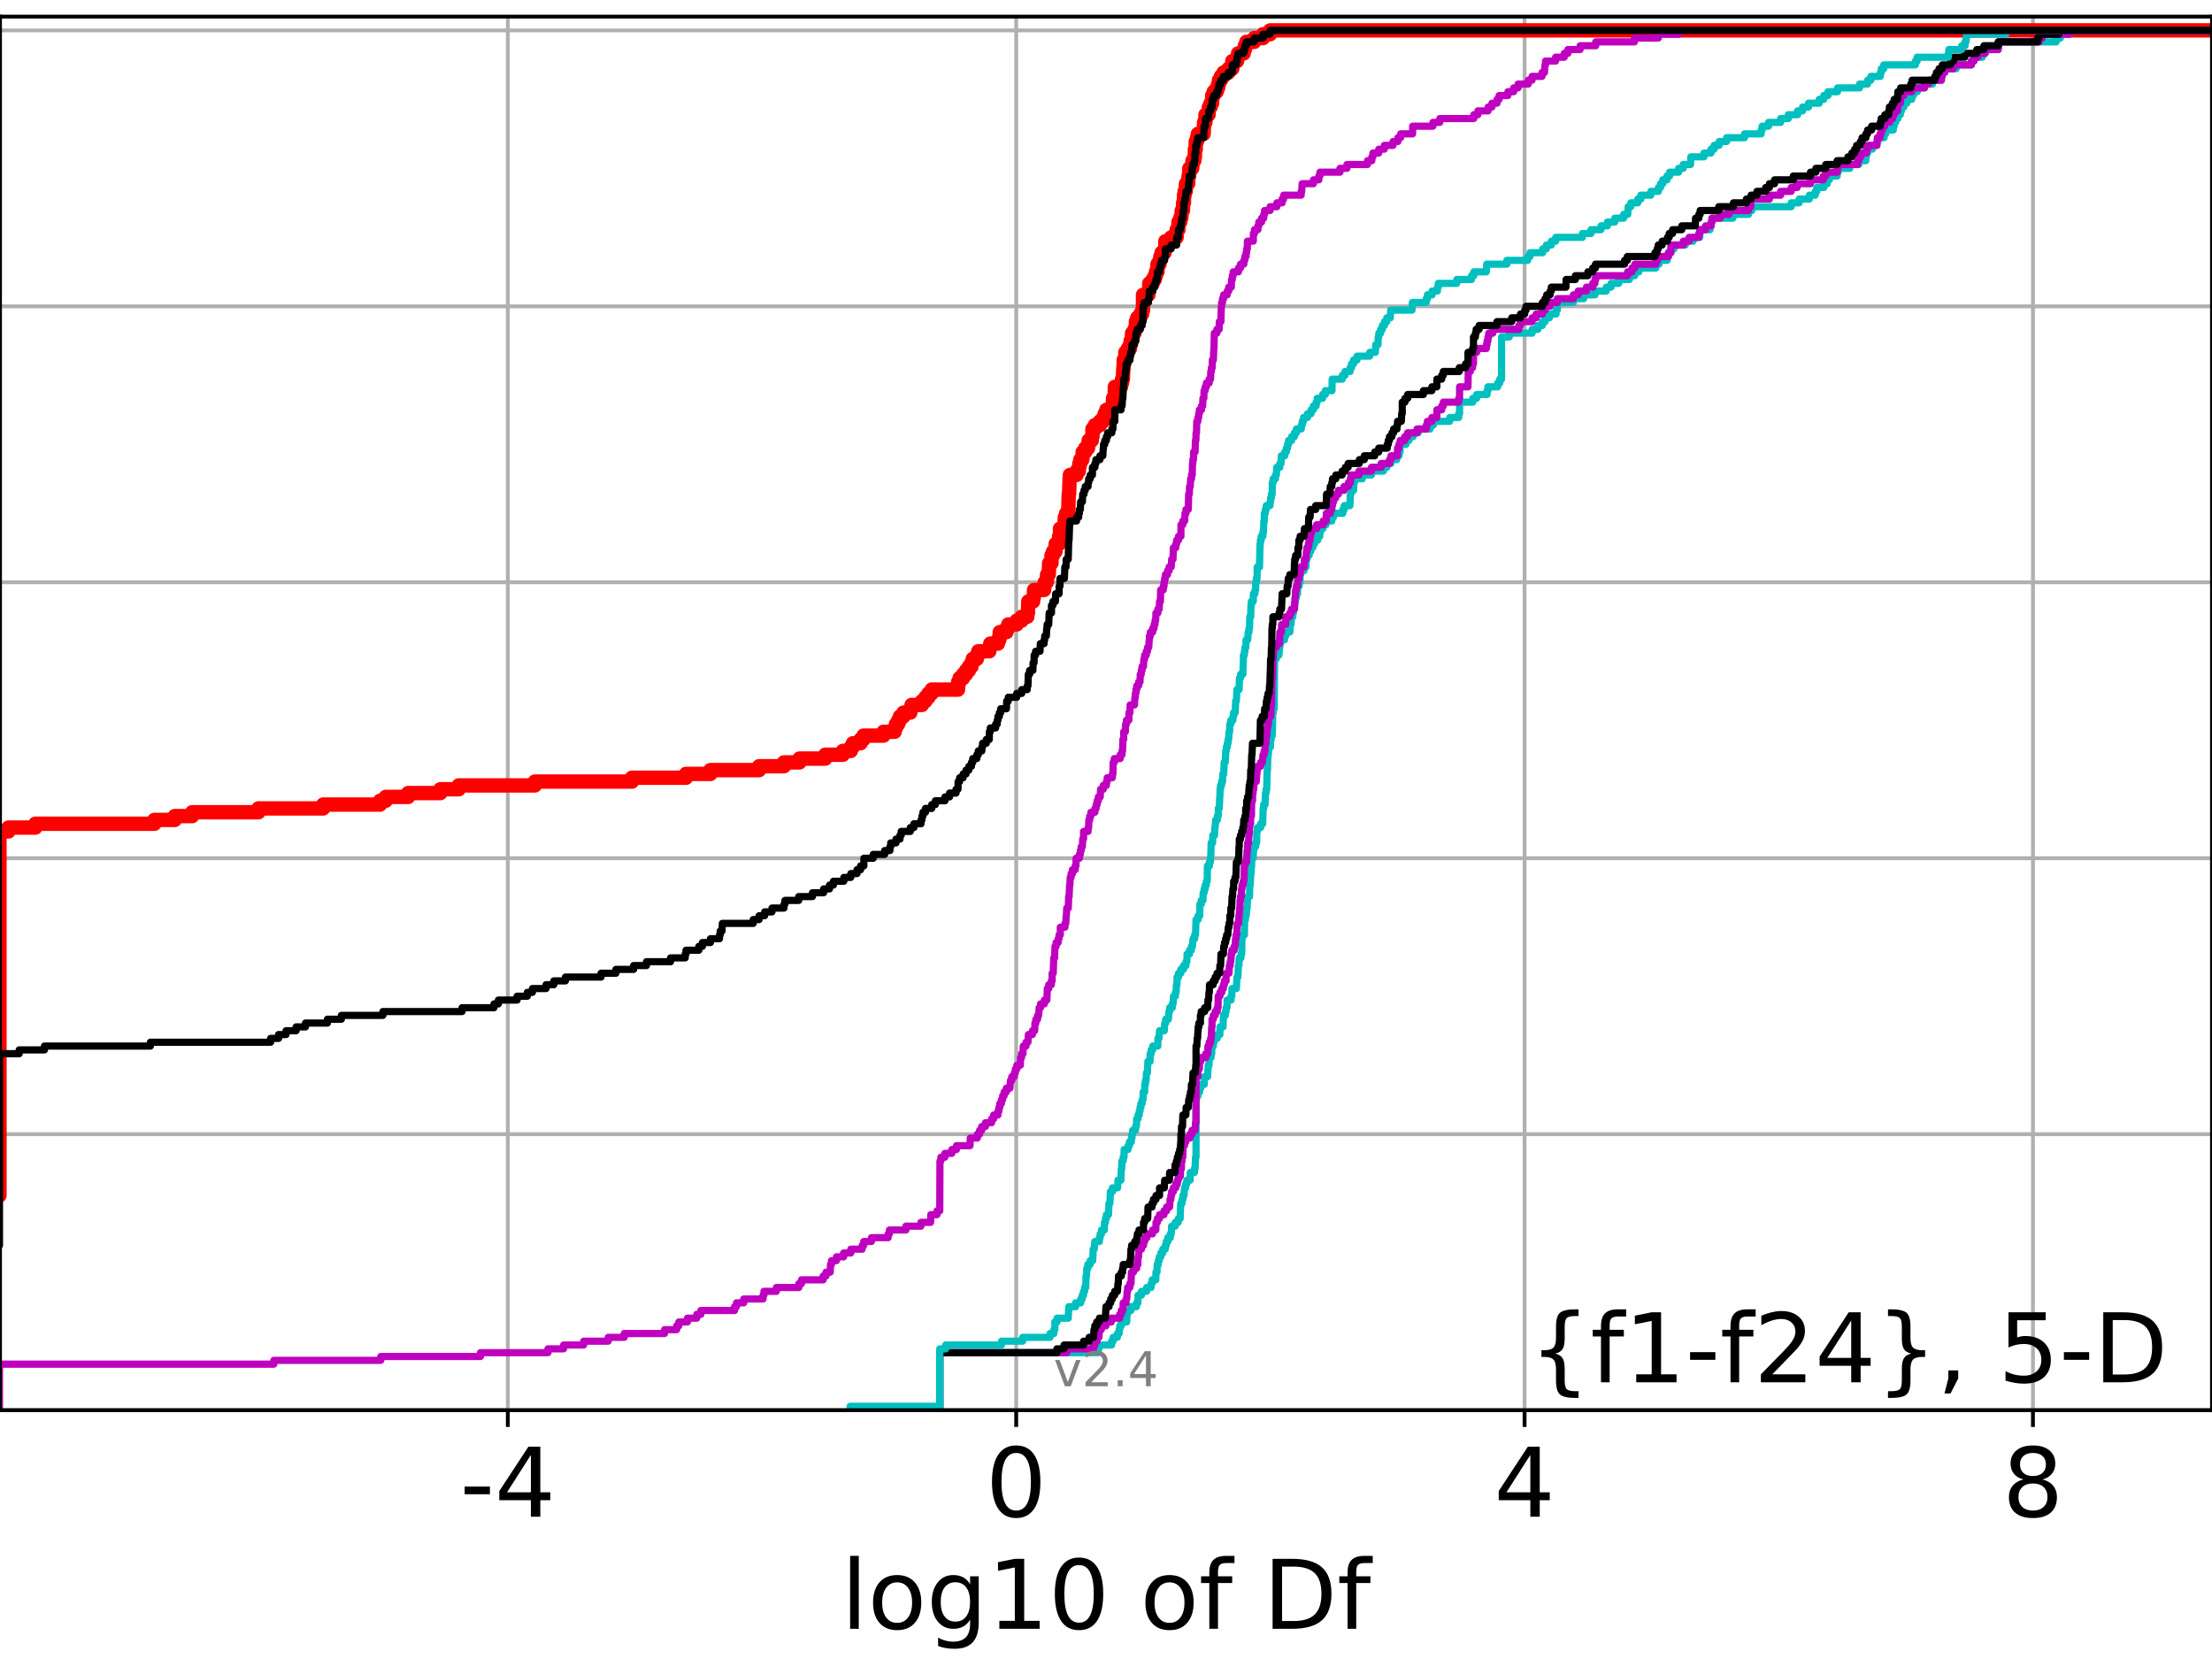 <?xml version="1.0" encoding="utf-8" standalone="no"?>
<!DOCTYPE svg PUBLIC "-//W3C//DTD SVG 1.1//EN"
  "http://www.w3.org/Graphics/SVG/1.1/DTD/svg11.dtd">
<!-- Created with matplotlib (https://matplotlib.org/) -->
<svg height="345.6pt" version="1.1" viewBox="0 0 460.8 345.6" width="460.8pt" xmlns="http://www.w3.org/2000/svg" xmlns:xlink="http://www.w3.org/1999/xlink">
 <defs>
  <style type="text/css">*{stroke-linecap:butt;stroke-linejoin:round;}</style>
 </defs>
 <g id="figure_1">
  <g id="patch_1">
   <path d="M 0 345.6 
L 460.8 345.6 
L 460.8 0 
L 0 0 
z
" style="fill:#ffffff;"/>
  </g>
  <g id="axes_1">
   <g id="patch_2">
    <path d="M 0 293.76 
L 460.8 293.76 
L 460.8 3.456 
L 0 3.456 
z
" style="fill:#ffffff;"/>
   </g>
   <g id="matplotlib.axis_1">
    <g id="xtick_1">
     <g id="line2d_1">
      <path clip-path="url(#pa1943f5dc3)" d="M 105.789 293.76 
L 105.789 3.456 
" style="fill:none;stroke:#b0b0b0;stroke-linecap:square;stroke-width:0.8;"/>
     </g>
     <g id="line2d_2">
      <defs>
       <path d="M 0 0 
L 0 3.5 
" id="m8b181b9d85" style="stroke:#000000;stroke-width:0.8;"/>
      </defs>
      <g>
       <use style="stroke:#000000;stroke-width:0.8;" x="105.789" xlink:href="#m8b181b9d85" y="293.76"/>
      </g>
     </g>
     <g id="text_1">
      <!-- -4 -->
      <g transform="translate(95.819 315.957)scale(0.2 -0.2)">
       <defs>
        <path d="M 4.891 31.391 
L 31.203 31.391 
L 31.203 23.391 
L 4.891 23.391 
z
" id="DejaVuSans-45"/>
        <path d="M 37.797 64.312 
L 12.891 25.391 
L 37.797 25.391 
z
M 35.203 72.906 
L 47.609 72.906 
L 47.609 25.391 
L 58.016 25.391 
L 58.016 17.188 
L 47.609 17.188 
L 47.609 0 
L 37.797 0 
L 37.797 17.188 
L 4.891 17.188 
L 4.891 26.703 
z
" id="DejaVuSans-52"/>
       </defs>
       <use xlink:href="#DejaVuSans-45"/>
       <use x="36.084" xlink:href="#DejaVuSans-52"/>
      </g>
     </g>
    </g>
    <g id="xtick_2">
     <g id="line2d_3">
      <path clip-path="url(#pa1943f5dc3)" d="M 211.693 293.76 
L 211.693 3.456 
" style="fill:none;stroke:#b0b0b0;stroke-linecap:square;stroke-width:0.8;"/>
     </g>
     <g id="line2d_4">
      <g>
       <use style="stroke:#000000;stroke-width:0.8;" x="211.693" xlink:href="#m8b181b9d85" y="293.76"/>
      </g>
     </g>
     <g id="text_2">
      <!-- 0 -->
      <g transform="translate(205.331 315.957)scale(0.2 -0.2)">
       <defs>
        <path d="M 31.781 66.406 
Q 24.172 66.406 20.328 58.906 
Q 16.5 51.422 16.5 36.375 
Q 16.5 21.391 20.328 13.891 
Q 24.172 6.391 31.781 6.391 
Q 39.453 6.391 43.281 13.891 
Q 47.125 21.391 47.125 36.375 
Q 47.125 51.422 43.281 58.906 
Q 39.453 66.406 31.781 66.406 
z
M 31.781 74.219 
Q 44.047 74.219 50.516 64.516 
Q 56.984 54.828 56.984 36.375 
Q 56.984 17.969 50.516 8.266 
Q 44.047 -1.422 31.781 -1.422 
Q 19.531 -1.422 13.062 8.266 
Q 6.594 17.969 6.594 36.375 
Q 6.594 54.828 13.062 64.516 
Q 19.531 74.219 31.781 74.219 
z
" id="DejaVuSans-48"/>
       </defs>
       <use xlink:href="#DejaVuSans-48"/>
      </g>
     </g>
    </g>
    <g id="xtick_3">
     <g id="line2d_5">
      <path clip-path="url(#pa1943f5dc3)" d="M 317.597 293.76 
L 317.597 3.456 
" style="fill:none;stroke:#b0b0b0;stroke-linecap:square;stroke-width:0.8;"/>
     </g>
     <g id="line2d_6">
      <g>
       <use style="stroke:#000000;stroke-width:0.8;" x="317.597" xlink:href="#m8b181b9d85" y="293.76"/>
      </g>
     </g>
     <g id="text_3">
      <!-- 4 -->
      <g transform="translate(311.235 315.957)scale(0.2 -0.2)">
       <use xlink:href="#DejaVuSans-52"/>
      </g>
     </g>
    </g>
    <g id="xtick_4">
     <g id="line2d_7">
      <path clip-path="url(#pa1943f5dc3)" d="M 423.501 293.76 
L 423.501 3.456 
" style="fill:none;stroke:#b0b0b0;stroke-linecap:square;stroke-width:0.8;"/>
     </g>
     <g id="line2d_8">
      <g>
       <use style="stroke:#000000;stroke-width:0.8;" x="423.501" xlink:href="#m8b181b9d85" y="293.76"/>
      </g>
     </g>
     <g id="text_4">
      <!-- 8 -->
      <g transform="translate(417.139 315.957)scale(0.2 -0.2)">
       <defs>
        <path d="M 31.781 34.625 
Q 24.75 34.625 20.719 30.859 
Q 16.703 27.094 16.703 20.516 
Q 16.703 13.922 20.719 10.156 
Q 24.75 6.391 31.781 6.391 
Q 38.812 6.391 42.859 10.172 
Q 46.922 13.969 46.922 20.516 
Q 46.922 27.094 42.891 30.859 
Q 38.875 34.625 31.781 34.625 
z
M 21.922 38.812 
Q 15.578 40.375 12.031 44.719 
Q 8.5 49.078 8.5 55.328 
Q 8.5 64.062 14.719 69.141 
Q 20.953 74.219 31.781 74.219 
Q 42.672 74.219 48.875 69.141 
Q 55.078 64.062 55.078 55.328 
Q 55.078 49.078 51.531 44.719 
Q 48 40.375 41.703 38.812 
Q 48.828 37.156 52.797 32.312 
Q 56.781 27.484 56.781 20.516 
Q 56.781 9.906 50.312 4.234 
Q 43.844 -1.422 31.781 -1.422 
Q 19.734 -1.422 13.25 4.234 
Q 6.781 9.906 6.781 20.516 
Q 6.781 27.484 10.781 32.312 
Q 14.797 37.156 21.922 38.812 
z
M 18.312 54.391 
Q 18.312 48.734 21.844 45.562 
Q 25.391 42.391 31.781 42.391 
Q 38.141 42.391 41.719 45.562 
Q 45.312 48.734 45.312 54.391 
Q 45.312 60.062 41.719 63.234 
Q 38.141 66.406 31.781 66.406 
Q 25.391 66.406 21.844 63.234 
Q 18.312 60.062 18.312 54.391 
z
" id="DejaVuSans-56"/>
       </defs>
       <use xlink:href="#DejaVuSans-56"/>
      </g>
     </g>
    </g>
    <g id="text_5">
     <!-- log10 of Df -->
     <g transform="translate(175.214 339.313)scale(0.2 -0.2)">
      <defs>
       <path d="M 9.422 75.984 
L 18.406 75.984 
L 18.406 0 
L 9.422 0 
z
" id="DejaVuSans-108"/>
       <path d="M 30.609 48.391 
Q 23.391 48.391 19.188 42.75 
Q 14.984 37.109 14.984 27.297 
Q 14.984 17.484 19.156 11.844 
Q 23.344 6.203 30.609 6.203 
Q 37.797 6.203 41.984 11.859 
Q 46.188 17.531 46.188 27.297 
Q 46.188 37.016 41.984 42.703 
Q 37.797 48.391 30.609 48.391 
z
M 30.609 56 
Q 42.328 56 49.016 48.375 
Q 55.719 40.766 55.719 27.297 
Q 55.719 13.875 49.016 6.219 
Q 42.328 -1.422 30.609 -1.422 
Q 18.844 -1.422 12.172 6.219 
Q 5.516 13.875 5.516 27.297 
Q 5.516 40.766 12.172 48.375 
Q 18.844 56 30.609 56 
z
" id="DejaVuSans-111"/>
       <path d="M 45.406 27.984 
Q 45.406 37.75 41.375 43.109 
Q 37.359 48.484 30.078 48.484 
Q 22.859 48.484 18.828 43.109 
Q 14.797 37.75 14.797 27.984 
Q 14.797 18.266 18.828 12.891 
Q 22.859 7.516 30.078 7.516 
Q 37.359 7.516 41.375 12.891 
Q 45.406 18.266 45.406 27.984 
z
M 54.391 6.781 
Q 54.391 -7.172 48.188 -13.984 
Q 42 -20.797 29.203 -20.797 
Q 24.469 -20.797 20.266 -20.094 
Q 16.062 -19.391 12.109 -17.922 
L 12.109 -9.188 
Q 16.062 -11.328 19.922 -12.344 
Q 23.781 -13.375 27.781 -13.375 
Q 36.625 -13.375 41.016 -8.766 
Q 45.406 -4.156 45.406 5.172 
L 45.406 9.625 
Q 42.625 4.781 38.281 2.391 
Q 33.938 0 27.875 0 
Q 17.828 0 11.672 7.656 
Q 5.516 15.328 5.516 27.984 
Q 5.516 40.672 11.672 48.328 
Q 17.828 56 27.875 56 
Q 33.938 56 38.281 53.609 
Q 42.625 51.219 45.406 46.391 
L 45.406 54.688 
L 54.391 54.688 
z
" id="DejaVuSans-103"/>
       <path d="M 12.406 8.297 
L 28.516 8.297 
L 28.516 63.922 
L 10.984 60.406 
L 10.984 69.391 
L 28.422 72.906 
L 38.281 72.906 
L 38.281 8.297 
L 54.391 8.297 
L 54.391 0 
L 12.406 0 
z
" id="DejaVuSans-49"/>
       <path id="DejaVuSans-32"/>
       <path d="M 37.109 75.984 
L 37.109 68.5 
L 28.516 68.5 
Q 23.688 68.5 21.797 66.547 
Q 19.922 64.594 19.922 59.516 
L 19.922 54.688 
L 34.719 54.688 
L 34.719 47.703 
L 19.922 47.703 
L 19.922 0 
L 10.891 0 
L 10.891 47.703 
L 2.297 47.703 
L 2.297 54.688 
L 10.891 54.688 
L 10.891 58.5 
Q 10.891 67.625 15.141 71.797 
Q 19.391 75.984 28.609 75.984 
z
" id="DejaVuSans-102"/>
       <path d="M 19.672 64.797 
L 19.672 8.109 
L 31.594 8.109 
Q 46.688 8.109 53.688 14.938 
Q 60.688 21.781 60.688 36.531 
Q 60.688 51.172 53.688 57.984 
Q 46.688 64.797 31.594 64.797 
z
M 9.812 72.906 
L 30.078 72.906 
Q 51.266 72.906 61.172 64.094 
Q 71.094 55.281 71.094 36.531 
Q 71.094 17.672 61.125 8.828 
Q 51.172 0 30.078 0 
L 9.812 0 
z
" id="DejaVuSans-68"/>
      </defs>
      <use xlink:href="#DejaVuSans-108"/>
      <use x="27.783" xlink:href="#DejaVuSans-111"/>
      <use x="88.965" xlink:href="#DejaVuSans-103"/>
      <use x="152.441" xlink:href="#DejaVuSans-49"/>
      <use x="216.064" xlink:href="#DejaVuSans-48"/>
      <use x="279.688" xlink:href="#DejaVuSans-32"/>
      <use x="311.475" xlink:href="#DejaVuSans-111"/>
      <use x="372.656" xlink:href="#DejaVuSans-102"/>
      <use x="407.861" xlink:href="#DejaVuSans-32"/>
      <use x="439.648" xlink:href="#DejaVuSans-68"/>
      <use x="516.65" xlink:href="#DejaVuSans-102"/>
     </g>
    </g>
   </g>
   <g id="matplotlib.axis_2">
    <g id="ytick_1">
     <g id="line2d_9">
      <path clip-path="url(#pa1943f5dc3)" d="M 0 293.76 
L 460.8 293.76 
" style="fill:none;stroke:#b0b0b0;stroke-linecap:square;stroke-width:0.8;"/>
     </g>
     <g id="line2d_10">
      <defs>
       <path d="M 0 0 
L -3.5 0 
" id="mdcf6a7402c" style="stroke:#000000;stroke-width:0.8;"/>
      </defs>
      <g>
       <use style="stroke:#000000;stroke-width:0.8;" x="0" xlink:href="#mdcf6a7402c" y="293.76"/>
      </g>
     </g>
    </g>
    <g id="ytick_2">
     <g id="line2d_11">
      <path clip-path="url(#pa1943f5dc3)" d="M 0 236.274 
L 460.8 236.274 
" style="fill:none;stroke:#b0b0b0;stroke-linecap:square;stroke-width:0.8;"/>
     </g>
     <g id="line2d_12">
      <g>
       <use style="stroke:#000000;stroke-width:0.8;" x="0" xlink:href="#mdcf6a7402c" y="236.274"/>
      </g>
     </g>
    </g>
    <g id="ytick_3">
     <g id="line2d_13">
      <path clip-path="url(#pa1943f5dc3)" d="M 0 178.788 
L 460.8 178.788 
" style="fill:none;stroke:#b0b0b0;stroke-linecap:square;stroke-width:0.8;"/>
     </g>
     <g id="line2d_14">
      <g>
       <use style="stroke:#000000;stroke-width:0.8;" x="0" xlink:href="#mdcf6a7402c" y="178.788"/>
      </g>
     </g>
    </g>
    <g id="ytick_4">
     <g id="line2d_15">
      <path clip-path="url(#pa1943f5dc3)" d="M 0 121.302 
L 460.8 121.302 
" style="fill:none;stroke:#b0b0b0;stroke-linecap:square;stroke-width:0.8;"/>
     </g>
     <g id="line2d_16">
      <g>
       <use style="stroke:#000000;stroke-width:0.8;" x="0" xlink:href="#mdcf6a7402c" y="121.302"/>
      </g>
     </g>
    </g>
    <g id="ytick_5">
     <g id="line2d_17">
      <path clip-path="url(#pa1943f5dc3)" d="M 0 63.816 
L 460.8 63.816 
" style="fill:none;stroke:#b0b0b0;stroke-linecap:square;stroke-width:0.8;"/>
     </g>
     <g id="line2d_18">
      <g>
       <use style="stroke:#000000;stroke-width:0.8;" x="0" xlink:href="#mdcf6a7402c" y="63.816"/>
      </g>
     </g>
    </g>
    <g id="ytick_6">
     <g id="line2d_19">
      <path clip-path="url(#pa1943f5dc3)" d="M 0 6.33 
L 460.8 6.33 
" style="fill:none;stroke:#b0b0b0;stroke-linecap:square;stroke-width:0.8;"/>
     </g>
     <g id="line2d_20">
      <g>
       <use style="stroke:#000000;stroke-width:0.8;" x="0" xlink:href="#mdcf6a7402c" y="6.33"/>
      </g>
     </g>
    </g>
   </g>
   <g id="line2d_21">
    <path clip-path="url(#pa1943f5dc3)" d="M -1 249.049 
L -0.114 249.049 
L -0.114 173.199 
L 1.769 173.199 
L 1.769 172.401 
L 7.374 172.401 
L 7.374 171.602 
L 32.163 171.602 
L 32.163 170.804 
L 36.409 170.804 
L 36.409 170.006 
L 40.029 170.006 
L 40.029 169.207 
L 53.834 169.207 
L 53.834 168.409 
L 67.316 168.409 
L 67.316 167.61 
L 79.164 167.61 
L 79.164 166.812 
L 80.35 166.812 
L 80.35 166.013 
L 85.018 166.013 
L 85.018 165.215 
L 91.735 165.215 
L 91.735 164.417 
L 95.559 164.417 
L 95.559 163.618 
L 111.417 163.618 
L 111.417 162.82 
L 131.642 162.82 
L 131.642 162.021 
L 142.901 162.021 
L 142.901 161.223 
L 147.994 161.223 
L 147.994 160.425 
L 158.134 160.425 
L 158.134 159.626 
L 163.299 159.626 
L 163.299 158.828 
L 166.536 158.828 
L 166.536 158.029 
L 171.906 158.029 
L 171.906 157.231 
L 175.582 157.231 
L 175.582 156.432 
L 177.237 156.432 
L 177.237 155.634 
L 177.671 155.634 
L 177.671 154.836 
L 179.27 154.836 
L 179.27 154.037 
L 179.884 154.037 
L 179.884 153.239 
L 184.053 153.239 
L 184.053 152.44 
L 186.369 152.44 
L 186.369 151.642 
L 186.65 151.642 
L 186.65 150.844 
L 187.112 150.844 
L 187.112 150.045 
L 187.479 150.045 
L 187.479 149.247 
L 188.212 149.247 
L 188.212 148.448 
L 189.636 148.448 
L 189.636 147.65 
L 189.897 147.65 
L 189.897 146.851 
L 192.054 146.851 
L 192.054 146.053 
L 192.79 146.053 
L 192.79 145.255 
L 193.427 145.255 
L 193.427 144.456 
L 194.083 144.456 
L 194.083 143.658 
L 199.567 143.658 
L 199.591 142.061 
L 199.91 142.061 
L 199.91 141.263 
L 200.631 141.263 
L 200.631 140.464 
L 201.249 140.464 
L 201.249 139.666 
L 201.839 139.666 
L 201.839 138.867 
L 202.374 138.867 
L 202.374 138.069 
L 202.638 138.069 
L 202.638 137.27 
L 203.49 137.27 
L 203.49 136.472 
L 203.793 136.472 
L 203.793 135.674 
L 206.096 135.674 
L 206.096 134.875 
L 206.291 134.875 
L 206.291 134.077 
L 207.883 134.077 
L 207.883 133.278 
L 208.193 133.278 
L 208.269 131.682 
L 209.658 131.682 
L 209.658 130.883 
L 210.041 130.883 
L 210.041 130.085 
L 211.799 130.085 
L 211.799 129.286 
L 212.841 129.286 
L 212.841 128.488 
L 213.994 128.488 
L 213.994 127.69 
L 214.142 127.69 
L 214.215 125.294 
L 215.217 125.294 
L 215.217 124.496 
L 215.361 124.496 
L 215.412 122.899 
L 217.508 122.899 
L 217.508 122.101 
L 217.631 122.101 
L 217.631 121.302 
L 218.043 121.302 
L 218.13 119.705 
L 218.471 119.705 
L 218.554 117.31 
L 219.044 117.31 
L 219.044 115.713 
L 219.353 115.713 
L 219.353 114.915 
L 219.868 114.915 
L 219.912 113.318 
L 220.62 113.318 
L 220.639 111.721 
L 220.816 111.721 
L 220.816 110.124 
L 221.727 110.124 
L 221.831 107.729 
L 222.104 107.729 
L 222.104 106.931 
L 222.53 106.931 
L 222.638 102.939 
L 222.71 102.939 
L 222.816 99.745 
L 222.881 99.745 
L 222.881 98.947 
L 224.267 98.947 
L 224.267 98.148 
L 224.746 98.148 
L 224.746 97.35 
L 224.858 97.35 
L 224.858 96.551 
L 225.054 96.551 
L 225.054 95.753 
L 225.477 95.753 
L 225.544 94.156 
L 226.079 94.156 
L 226.079 93.358 
L 226.662 93.358 
L 226.662 92.559 
L 226.786 92.559 
L 226.786 91.761 
L 227.433 91.761 
L 227.433 90.962 
L 227.575 90.962 
L 227.575 89.366 
L 228.089 89.366 
L 228.089 88.567 
L 229.136 88.567 
L 229.136 87.769 
L 229.824 87.769 
L 229.824 86.97 
L 230.141 86.97 
L 230.141 86.172 
L 230.483 86.172 
L 230.483 85.373 
L 231.612 85.373 
L 231.612 84.575 
L 231.846 84.575 
L 231.86 82.978 
L 232.238 82.978 
L 232.238 80.583 
L 233.531 80.583 
L 233.531 79.785 
L 233.741 79.785 
L 233.741 78.986 
L 233.919 78.986 
L 234.01 76.591 
L 234.086 76.591 
L 234.086 74.994 
L 234.422 74.994 
L 234.433 73.397 
L 234.95 73.397 
L 234.95 72.599 
L 235.396 72.599 
L 235.396 71.8 
L 235.532 71.8 
L 235.532 71.002 
L 235.78 71.002 
L 235.835 69.405 
L 236.331 69.405 
L 236.331 68.607 
L 236.624 68.607 
L 236.624 67.01 
L 236.9 67.01 
L 236.9 66.211 
L 237.55 66.211 
L 237.55 65.413 
L 237.938 65.413 
L 237.938 64.615 
L 238.111 64.615 
L 238.111 61.421 
L 239.239 61.421 
L 239.239 60.623 
L 239.396 60.623 
L 239.416 59.026 
L 240.118 59.026 
L 240.118 58.227 
L 240.559 58.227 
L 240.559 57.429 
L 240.807 57.429 
L 240.807 56.63 
L 241.128 56.63 
L 241.128 55.034 
L 241.553 55.034 
L 241.553 54.235 
L 241.732 54.235 
L 241.732 53.437 
L 241.98 53.437 
L 241.98 52.638 
L 242.607 52.638 
L 242.607 51.84 
L 242.773 51.84 
L 242.773 50.243 
L 243.975 50.243 
L 243.975 49.445 
L 245.111 49.445 
L 245.116 47.848 
L 245.491 47.848 
L 245.491 46.251 
L 245.867 46.251 
L 245.867 45.453 
L 246.081 45.453 
L 246.187 43.856 
L 246.432 43.856 
L 246.464 42.259 
L 246.64 42.259 
L 246.642 40.662 
L 246.779 40.662 
L 246.779 39.864 
L 247.007 39.864 
L 247.064 38.267 
L 247.505 38.267 
L 247.607 36.67 
L 247.714 36.67 
L 247.764 35.073 
L 248.358 35.073 
L 248.417 33.476 
L 248.791 33.476 
L 248.791 32.678 
L 248.919 32.678 
L 248.922 31.081 
L 249.098 31.081 
L 249.098 29.484 
L 249.357 29.484 
L 249.357 28.686 
L 249.532 28.686 
L 249.532 27.888 
L 250.743 27.888 
L 250.833 25.492 
L 251.12 25.492 
L 251.12 23.895 
L 251.769 23.895 
L 251.839 22.299 
L 252.183 22.299 
L 252.183 21.5 
L 252.516 21.5 
L 252.516 19.903 
L 252.84 19.903 
L 252.84 19.105 
L 253.461 19.105 
L 253.461 18.307 
L 253.76 18.307 
L 253.76 17.508 
L 253.94 17.508 
L 253.94 16.71 
L 254.335 16.71 
L 254.335 15.911 
L 254.883 15.911 
L 254.883 15.113 
L 255.906 15.113 
L 255.906 14.314 
L 256.713 14.314 
L 256.713 12.718 
L 257.713 12.718 
L 257.713 11.919 
L 257.911 11.919 
L 257.911 11.121 
L 259.09 11.121 
L 259.09 10.322 
L 259.32 10.322 
L 259.32 9.524 
L 259.634 9.524 
L 259.634 8.726 
L 261.279 8.726 
L 261.279 7.927 
L 263.117 7.927 
L 263.117 7.129 
L 264.587 7.129 
L 264.587 6.33 
L 264.587 6.33 
L 460.8 6.33 
L 460.8 6.33 
" style="fill:none;stroke:#ff0000;stroke-linecap:square;stroke-width:3;"/>
   </g>
   <g id="line2d_22">
    <path clip-path="url(#pa1943f5dc3)" d="M 195.77 293.76 
L 195.77 281.784 
L 228.768 281.784 
L 228.768 280.985 
L 228.933 280.985 
L 228.933 280.187 
L 231.567 280.187 
L 231.567 279.389 
L 231.887 279.389 
L 231.887 278.59 
L 232.77 278.59 
L 232.77 277.792 
L 233.133 277.792 
L 233.133 276.993 
L 233.26 276.993 
L 233.26 276.195 
L 233.593 276.195 
L 233.593 275.396 
L 234.711 275.396 
L 234.773 273.8 
L 234.904 273.8 
L 234.904 273.001 
L 235.601 273.001 
L 235.601 272.203 
L 236.752 272.203 
L 236.752 271.404 
L 237.035 271.404 
L 237.08 269.808 
L 237.795 269.808 
L 237.795 269.009 
L 238.864 269.009 
L 238.864 268.211 
L 239.782 268.211 
L 239.782 267.412 
L 240.008 267.412 
L 240.008 266.614 
L 240.783 266.614 
L 240.797 265.017 
L 241.029 265.017 
L 241.063 263.42 
L 241.287 263.42 
L 241.287 262.622 
L 241.499 262.622 
L 241.499 261.823 
L 241.82 261.823 
L 241.82 261.025 
L 242.227 261.025 
L 242.227 260.227 
L 242.75 260.227 
L 242.75 259.428 
L 242.964 259.428 
L 242.964 258.63 
L 243.278 258.63 
L 243.278 257.831 
L 243.796 257.831 
L 243.796 257.033 
L 243.991 257.033 
L 244.067 255.436 
L 244.824 255.436 
L 244.824 254.638 
L 245.457 254.638 
L 245.457 253.839 
L 245.854 253.839 
L 245.926 251.444 
L 245.966 251.444 
L 245.966 250.646 
L 246.248 250.646 
L 246.248 249.847 
L 246.416 249.847 
L 246.416 249.049 
L 246.658 249.049 
L 246.732 247.452 
L 246.989 247.452 
L 246.989 246.653 
L 247.23 246.653 
L 247.23 245.855 
L 247.937 245.855 
L 247.95 244.258 
L 248.823 244.258 
L 248.823 243.46 
L 248.953 243.46 
L 249.047 241.065 
L 249.156 241.065 
L 249.156 229.088 
L 249.272 229.088 
L 249.272 228.29 
L 249.547 228.29 
L 249.547 227.491 
L 249.899 227.491 
L 249.899 226.693 
L 250.135 226.693 
L 250.135 225.895 
L 250.879 225.895 
L 250.883 224.298 
L 251.569 224.298 
L 251.641 222.701 
L 251.681 222.701 
L 251.681 221.903 
L 251.871 221.903 
L 251.896 220.306 
L 252.279 220.306 
L 252.279 219.507 
L 252.423 219.507 
L 252.482 217.91 
L 252.757 217.91 
L 252.757 217.112 
L 252.91 217.112 
L 252.91 216.314 
L 253.573 216.314 
L 253.573 215.515 
L 254.13 215.515 
L 254.14 213.918 
L 254.787 213.918 
L 254.87 211.523 
L 255.255 211.523 
L 255.255 210.725 
L 255.414 210.725 
L 255.414 209.926 
L 255.612 209.926 
L 255.619 208.33 
L 256.452 208.33 
L 256.452 207.531 
L 256.607 207.531 
L 256.65 205.934 
L 257.561 205.934 
L 257.671 203.539 
L 257.874 203.539 
L 257.98 201.144 
L 258.088 201.144 
L 258.151 199.547 
L 258.511 199.547 
L 258.511 198.749 
L 258.67 198.749 
L 258.726 195.555 
L 258.789 195.555 
L 258.789 194.756 
L 259.233 194.756 
L 259.28 191.563 
L 259.452 191.563 
L 259.452 190.764 
L 259.619 190.764 
L 259.722 189.168 
L 259.794 189.168 
L 259.9 186.772 
L 260.303 186.772 
L 260.354 184.377 
L 260.457 184.377 
L 260.553 181.982 
L 260.612 181.982 
L 260.694 180.385 
L 260.748 180.385 
L 260.755 178.788 
L 261.035 178.788 
L 261.14 177.191 
L 261.177 177.191 
L 261.177 176.393 
L 261.563 176.393 
L 261.563 175.594 
L 261.779 175.594 
L 261.82 173.199 
L 261.943 173.199 
L 261.943 172.401 
L 262.606 172.401 
L 262.606 171.602 
L 263.044 171.602 
L 263.135 168.409 
L 263.238 168.409 
L 263.238 167.61 
L 263.532 167.61 
L 263.606 165.215 
L 263.753 165.215 
L 263.753 164.417 
L 263.883 164.417 
L 263.976 160.425 
L 264.043 160.425 
L 264.128 157.231 
L 264.233 157.231 
L 264.276 155.634 
L 264.654 155.634 
L 264.707 154.037 
L 264.808 154.037 
L 264.808 153.239 
L 265.045 153.239 
L 265.146 148.448 
L 265.24 148.448 
L 265.24 147.65 
L 265.444 147.65 
L 265.511 137.27 
L 265.877 137.27 
L 265.877 136.472 
L 266.436 136.472 
L 266.529 134.875 
L 266.616 134.875 
L 266.616 134.077 
L 266.796 134.077 
L 266.796 133.278 
L 267.606 133.278 
L 267.606 132.48 
L 267.845 132.48 
L 267.845 131.682 
L 268.689 131.682 
L 268.794 130.085 
L 268.957 130.085 
L 269.036 128.488 
L 269.32 128.488 
L 269.32 127.69 
L 269.464 127.69 
L 269.464 126.891 
L 269.657 126.891 
L 269.768 125.294 
L 269.885 125.294 
L 269.885 124.496 
L 270.036 124.496 
L 270.036 123.697 
L 270.296 123.697 
L 270.359 122.101 
L 270.645 122.101 
L 270.645 121.302 
L 270.825 121.302 
L 270.836 119.705 
L 270.943 119.705 
L 270.943 118.907 
L 271.664 118.907 
L 271.664 118.109 
L 272.064 118.109 
L 272.133 116.512 
L 272.236 116.512 
L 272.236 115.713 
L 272.71 115.713 
L 272.71 114.915 
L 273.027 114.915 
L 273.027 114.116 
L 273.458 114.116 
L 273.458 113.318 
L 273.843 113.318 
L 273.843 112.52 
L 274.507 112.52 
L 274.507 111.721 
L 274.933 111.721 
L 274.933 110.923 
L 275.055 110.923 
L 275.055 110.124 
L 275.587 110.124 
L 275.587 109.326 
L 276.232 109.326 
L 276.232 108.528 
L 277.443 108.528 
L 277.443 107.729 
L 277.804 107.729 
L 277.804 106.931 
L 279.737 106.931 
L 279.737 106.132 
L 280.031 106.132 
L 280.031 105.334 
L 281.209 105.334 
L 281.302 102.939 
L 281.422 102.939 
L 281.422 102.14 
L 281.98 102.14 
L 282.052 100.543 
L 282.16 100.543 
L 282.16 99.745 
L 283.798 99.745 
L 283.798 98.947 
L 285.701 98.947 
L 285.701 98.148 
L 288.206 98.148 
L 288.206 97.35 
L 288.91 97.35 
L 288.91 96.551 
L 289.766 96.551 
L 289.766 95.753 
L 290.953 95.753 
L 290.953 94.954 
L 291.43 94.954 
L 291.43 94.156 
L 291.662 94.156 
L 291.67 92.559 
L 292.896 92.559 
L 292.896 91.761 
L 293.511 91.761 
L 293.511 90.962 
L 294.375 90.962 
L 294.375 90.164 
L 295.446 90.164 
L 295.446 89.366 
L 297.906 89.366 
L 297.906 88.567 
L 298.589 88.567 
L 298.589 87.769 
L 302.002 87.769 
L 302.002 86.97 
L 303.871 86.97 
L 303.871 86.172 
L 304.055 86.172 
L 304.055 83.777 
L 306.811 83.777 
L 306.811 82.978 
L 307.62 82.978 
L 307.62 82.18 
L 309.782 82.18 
L 309.782 81.381 
L 309.959 81.381 
L 309.959 80.583 
L 311.995 80.583 
L 311.995 79.785 
L 312.435 79.785 
L 312.435 78.986 
L 312.807 78.986 
L 312.807 70.204 
L 314.399 70.204 
L 314.399 69.405 
L 319.174 69.405 
L 319.174 68.607 
L 320.376 68.607 
L 320.376 67.808 
L 321.299 67.808 
L 321.299 67.01 
L 321.858 67.01 
L 321.858 66.211 
L 322.764 66.211 
L 322.764 65.413 
L 324.154 65.413 
L 324.154 64.615 
L 324.414 64.615 
L 324.519 63.018 
L 327.769 63.018 
L 327.769 62.219 
L 329.91 62.219 
L 329.91 61.421 
L 332.262 61.421 
L 332.262 60.623 
L 334.619 60.623 
L 334.619 59.824 
L 335.605 59.824 
L 335.605 59.026 
L 337.213 59.026 
L 337.213 58.227 
L 339.433 58.227 
L 339.433 57.429 
L 340.551 57.429 
L 340.551 56.63 
L 341.406 56.63 
L 341.406 55.832 
L 344.959 55.832 
L 344.959 55.034 
L 345.594 55.034 
L 345.594 54.235 
L 347.315 54.235 
L 347.315 53.437 
L 347.561 53.437 
L 347.561 52.638 
L 348.095 52.638 
L 348.095 51.84 
L 348.754 51.84 
L 348.754 51.042 
L 351.077 51.042 
L 351.077 50.243 
L 352.696 50.243 
L 352.696 49.445 
L 354.105 49.445 
L 354.105 47.848 
L 356.24 47.848 
L 356.24 47.05 
L 356.467 47.05 
L 356.467 46.251 
L 356.632 46.251 
L 356.632 45.453 
L 360.984 45.453 
L 360.984 44.654 
L 364.259 44.654 
L 364.259 43.856 
L 364.939 43.856 
L 364.939 43.057 
L 373.146 43.057 
L 373.146 42.259 
L 374.803 42.259 
L 374.803 41.461 
L 376.921 41.461 
L 376.921 40.662 
L 378.146 40.662 
L 378.146 39.864 
L 378.467 39.864 
L 378.467 39.065 
L 379.952 39.065 
L 379.952 38.267 
L 380.657 38.267 
L 380.657 37.469 
L 381.084 37.469 
L 381.084 36.67 
L 382.716 36.67 
L 382.716 35.872 
L 382.92 35.872 
L 382.92 35.073 
L 385.347 35.073 
L 385.347 34.275 
L 387.217 34.275 
L 387.217 33.476 
L 388.686 33.476 
L 388.686 32.678 
L 388.805 32.678 
L 388.805 31.88 
L 389.057 31.88 
L 389.057 31.081 
L 390.037 31.081 
L 390.037 30.283 
L 390.99 30.283 
L 390.99 29.484 
L 391.222 29.484 
L 391.222 28.686 
L 392.489 28.686 
L 392.489 27.888 
L 392.831 27.888 
L 392.831 27.089 
L 394.402 27.089 
L 394.402 26.291 
L 394.589 26.291 
L 394.589 25.492 
L 394.906 25.492 
L 394.906 24.694 
L 395.37 24.694 
L 395.37 23.895 
L 395.87 23.895 
L 395.87 23.097 
L 396.109 23.097 
L 396.109 22.299 
L 396.594 22.299 
L 396.594 21.5 
L 397.205 21.5 
L 397.205 20.702 
L 398.249 20.702 
L 398.249 19.903 
L 398.596 19.903 
L 398.596 19.105 
L 399.403 19.105 
L 399.403 18.307 
L 400.917 18.307 
L 400.917 17.508 
L 402.575 17.508 
L 402.575 16.71 
L 404.434 16.71 
L 404.434 15.911 
L 404.587 15.911 
L 404.587 15.113 
L 405.113 15.113 
L 405.113 14.314 
L 407.505 14.314 
L 407.505 13.516 
L 410.669 13.516 
L 410.669 12.718 
L 411.212 12.718 
L 411.212 11.919 
L 412.952 11.919 
L 412.952 11.121 
L 413.542 11.121 
L 413.542 10.322 
L 416.27 10.322 
L 416.327 8.726 
L 428.336 8.726 
L 428.336 7.927 
L 429.201 7.927 
L 429.201 7.129 
L 431.1 7.129 
L 431.1 6.33 
L 431.1 6.33 
L 460.8 6.33 
L 460.8 6.33 
" style="fill:none;stroke:#00bfbf;stroke-linecap:square;stroke-width:1.5;"/>
   </g>
   <g id="line2d_23">
    <path clip-path="url(#pa1943f5dc3)" d="M 195.77 293.76 
L 195.77 281.784 
L 222.263 281.784 
L 222.263 280.985 
L 227.798 280.985 
L 227.798 280.187 
L 228.062 280.187 
L 228.062 279.389 
L 228.531 279.389 
L 228.531 278.59 
L 228.933 278.59 
L 229.022 276.993 
L 229.422 276.993 
L 229.422 276.195 
L 230.388 276.195 
L 230.388 275.396 
L 231.497 275.396 
L 231.497 274.598 
L 233.26 274.598 
L 233.26 273.8 
L 233.593 273.8 
L 233.593 273.001 
L 233.928 273.001 
L 233.978 271.404 
L 234.58 271.404 
L 234.58 270.606 
L 234.711 270.606 
L 234.809 269.009 
L 234.904 269.009 
L 234.904 268.211 
L 235.362 268.211 
L 235.362 267.412 
L 235.601 267.412 
L 235.704 265.017 
L 236.132 265.017 
L 236.132 264.219 
L 236.794 264.219 
L 236.794 263.42 
L 237.035 263.42 
L 237.08 261.823 
L 237.182 261.823 
L 237.269 260.227 
L 237.795 260.227 
L 237.795 259.428 
L 238.215 259.428 
L 238.215 258.63 
L 238.457 258.63 
L 238.457 257.831 
L 238.929 257.831 
L 238.929 257.033 
L 240.093 257.033 
L 240.093 256.234 
L 240.783 256.234 
L 240.818 254.638 
L 241.1 254.638 
L 241.1 253.839 
L 241.553 253.839 
L 241.553 253.041 
L 242.475 253.041 
L 242.475 252.242 
L 243.017 252.242 
L 243.017 251.444 
L 243.654 251.444 
L 243.751 249.847 
L 243.921 249.847 
L 243.921 249.049 
L 244.067 249.049 
L 244.067 248.25 
L 244.419 248.25 
L 244.419 247.452 
L 244.931 247.452 
L 244.931 246.653 
L 245.268 246.653 
L 245.268 245.855 
L 245.464 245.855 
L 245.464 245.057 
L 245.875 245.057 
L 245.966 243.46 
L 246.108 243.46 
L 246.128 241.863 
L 246.248 241.863 
L 246.248 241.065 
L 246.402 241.065 
L 246.446 238.669 
L 246.732 238.669 
L 246.732 237.871 
L 247.036 237.871 
L 247.036 237.072 
L 247.879 237.072 
L 247.879 236.274 
L 248.311 236.274 
L 248.311 235.476 
L 248.959 235.476 
L 249.047 233.879 
L 249.146 233.879 
L 249.156 224.298 
L 249.547 224.298 
L 249.55 222.701 
L 249.839 222.701 
L 249.899 221.104 
L 250.152 221.104 
L 250.152 220.306 
L 251.19 220.306 
L 251.19 219.507 
L 251.599 219.507 
L 251.641 217.91 
L 251.896 217.91 
L 251.896 217.112 
L 252.193 217.112 
L 252.193 216.314 
L 252.322 216.314 
L 252.423 213.918 
L 252.482 213.918 
L 252.491 212.322 
L 252.757 212.322 
L 252.757 211.523 
L 253.139 211.523 
L 253.139 210.725 
L 253.573 210.725 
L 253.573 209.926 
L 253.737 209.926 
L 253.77 207.531 
L 254.13 207.531 
L 254.13 206.733 
L 254.518 206.733 
L 254.518 205.934 
L 254.852 205.934 
L 254.852 205.136 
L 255.059 205.136 
L 255.059 204.337 
L 255.414 204.337 
L 255.415 202.741 
L 256.028 202.741 
L 256.1 201.144 
L 256.269 201.144 
L 256.269 200.345 
L 256.398 200.345 
L 256.48 198.749 
L 256.615 198.749 
L 256.615 197.95 
L 257.111 197.95 
L 257.111 197.152 
L 257.304 197.152 
L 257.38 195.555 
L 257.48 195.555 
L 257.48 194.756 
L 257.643 194.756 
L 257.743 192.361 
L 258.029 192.361 
L 258.088 190.764 
L 258.151 190.764 
L 258.24 189.168 
L 258.3 189.168 
L 258.323 187.571 
L 258.418 187.571 
L 258.418 186.772 
L 258.582 186.772 
L 258.641 185.175 
L 258.726 185.175 
L 258.726 184.377 
L 258.969 184.377 
L 258.969 183.579 
L 259.121 183.579 
L 259.214 180.385 
L 259.326 180.385 
L 259.326 179.587 
L 259.7 179.587 
L 259.794 177.191 
L 259.888 177.191 
L 259.9 175.594 
L 260.094 175.594 
L 260.17 173.998 
L 260.229 173.998 
L 260.303 172.401 
L 260.354 172.401 
L 260.354 171.602 
L 260.515 171.602 
L 260.553 170.006 
L 260.694 170.006 
L 260.755 166.812 
L 260.927 166.812 
L 260.947 165.215 
L 261.042 165.215 
L 261.042 164.417 
L 261.177 164.417 
L 261.233 162.82 
L 261.713 162.82 
L 261.802 161.223 
L 261.851 161.223 
L 261.851 160.425 
L 261.97 160.425 
L 261.97 159.626 
L 262.606 159.626 
L 262.606 158.828 
L 262.994 158.828 
L 263.096 157.231 
L 263.331 157.231 
L 263.331 156.432 
L 263.532 156.432 
L 263.57 154.836 
L 263.74 154.836 
L 263.753 153.239 
L 263.934 153.239 
L 263.976 151.642 
L 264.08 151.642 
L 264.08 150.844 
L 264.242 150.844 
L 264.242 149.247 
L 264.706 149.247 
L 264.808 146.851 
L 264.863 146.851 
L 264.972 141.263 
L 265.079 141.263 
L 265.15 137.27 
L 265.239 137.27 
L 265.293 134.875 
L 265.877 134.875 
L 265.877 134.077 
L 266.529 134.077 
L 266.616 131.682 
L 266.936 131.682 
L 266.992 130.085 
L 267.845 130.085 
L 267.863 128.488 
L 268.689 128.488 
L 268.689 127.69 
L 269.036 127.69 
L 269.036 126.891 
L 269.657 126.891 
L 269.768 124.496 
L 269.848 124.496 
L 269.885 122.899 
L 270.036 122.899 
L 270.036 122.101 
L 270.296 122.101 
L 270.359 120.504 
L 270.645 120.504 
L 270.645 119.705 
L 270.825 119.705 
L 270.825 118.907 
L 270.943 118.907 
L 270.943 118.109 
L 271.664 118.109 
L 271.73 116.512 
L 272.064 116.512 
L 272.133 114.915 
L 272.236 114.915 
L 272.236 114.116 
L 272.562 114.116 
L 272.562 113.318 
L 272.682 113.318 
L 272.682 112.52 
L 272.915 112.52 
L 272.915 111.721 
L 273.027 111.721 
L 273.027 110.923 
L 273.32 110.923 
L 273.32 110.124 
L 274.265 110.124 
L 274.265 109.326 
L 275.634 109.326 
L 275.634 108.528 
L 276.276 108.528 
L 276.294 106.931 
L 277.12 106.931 
L 277.12 106.132 
L 277.443 106.132 
L 277.443 105.334 
L 277.581 105.334 
L 277.581 104.535 
L 277.804 104.535 
L 277.804 103.737 
L 278.248 103.737 
L 278.248 102.939 
L 278.821 102.939 
L 278.821 102.14 
L 279.989 102.14 
L 279.989 101.342 
L 280.899 101.342 
L 280.899 100.543 
L 281.316 100.543 
L 281.316 99.745 
L 281.438 99.745 
L 281.438 98.947 
L 283.082 98.947 
L 283.082 98.148 
L 285.701 98.148 
L 285.701 97.35 
L 287.723 97.35 
L 287.723 96.551 
L 289.451 96.551 
L 289.451 95.753 
L 289.766 95.753 
L 289.766 94.954 
L 291.084 94.954 
L 291.138 93.358 
L 291.43 93.358 
L 291.43 92.559 
L 291.67 92.559 
L 291.67 91.761 
L 292.628 91.761 
L 292.628 90.962 
L 293.219 90.962 
L 293.219 90.164 
L 295.195 90.164 
L 295.195 89.366 
L 297.121 89.366 
L 297.121 88.567 
L 297.344 88.567 
L 297.344 87.769 
L 298.283 87.769 
L 298.283 86.97 
L 299.322 86.97 
L 299.322 85.373 
L 300.332 85.373 
L 300.332 84.575 
L 300.667 84.575 
L 300.667 83.777 
L 303.871 83.777 
L 303.871 82.978 
L 304.055 82.978 
L 304.055 80.583 
L 305.807 80.583 
L 305.861 77.389 
L 306.293 77.389 
L 306.293 76.591 
L 306.763 76.591 
L 306.763 75.792 
L 306.954 75.792 
L 306.956 73.397 
L 307.62 73.397 
L 307.62 72.599 
L 309.638 72.599 
L 309.638 71.8 
L 309.782 71.8 
L 309.782 71.002 
L 309.959 71.002 
L 309.959 70.204 
L 310.12 70.204 
L 310.12 69.405 
L 310.976 69.405 
L 310.976 68.607 
L 316.41 68.607 
L 316.41 67.808 
L 316.745 67.808 
L 316.745 67.01 
L 319.174 67.01 
L 319.174 66.211 
L 320.025 66.211 
L 320.025 65.413 
L 321.299 65.413 
L 321.299 64.615 
L 321.858 64.615 
L 321.858 63.816 
L 322.871 63.816 
L 322.871 63.018 
L 324.414 63.018 
L 324.414 62.219 
L 327.769 62.219 
L 327.769 61.421 
L 328.772 61.421 
L 328.772 60.623 
L 330.482 60.623 
L 330.482 59.824 
L 331.797 59.824 
L 331.797 59.026 
L 332.262 59.026 
L 332.262 58.227 
L 332.411 58.227 
L 332.411 57.429 
L 339.061 57.429 
L 339.061 56.63 
L 339.964 56.63 
L 339.964 55.832 
L 340.551 55.832 
L 340.551 55.034 
L 344.959 55.034 
L 344.959 54.235 
L 345.334 54.235 
L 345.334 53.437 
L 347.561 53.437 
L 347.561 52.638 
L 348.08 52.638 
L 348.095 51.042 
L 350.657 51.042 
L 350.657 50.243 
L 351.877 50.243 
L 351.877 49.445 
L 353.877 49.445 
L 353.877 48.646 
L 354.105 48.646 
L 354.105 47.848 
L 355.295 47.848 
L 355.295 47.05 
L 356.467 47.05 
L 356.467 46.251 
L 356.632 46.251 
L 356.632 45.453 
L 358.358 45.453 
L 358.358 44.654 
L 360.171 44.654 
L 360.171 43.856 
L 364.239 43.856 
L 364.239 43.057 
L 364.695 43.057 
L 364.787 41.461 
L 368.607 41.461 
L 368.607 40.662 
L 370.933 40.662 
L 370.933 39.864 
L 373.146 39.864 
L 373.146 39.065 
L 374.38 39.065 
L 374.38 38.267 
L 377.158 38.267 
L 377.158 37.469 
L 379.812 37.469 
L 379.812 36.67 
L 380.352 36.67 
L 380.352 35.872 
L 382.716 35.872 
L 382.716 35.073 
L 382.92 35.073 
L 382.92 34.275 
L 386.976 34.275 
L 386.976 33.476 
L 387.217 33.476 
L 387.217 32.678 
L 387.67 32.678 
L 387.67 31.88 
L 388.805 31.88 
L 388.805 31.081 
L 389.057 31.081 
L 389.057 30.283 
L 390.99 30.283 
L 391.086 28.686 
L 391.642 28.686 
L 391.642 27.888 
L 391.884 27.888 
L 391.884 27.089 
L 392.135 27.089 
L 392.135 26.291 
L 392.652 26.291 
L 392.652 25.492 
L 393.594 25.492 
L 393.594 24.694 
L 394.283 24.694 
L 394.283 23.895 
L 394.589 23.895 
L 394.589 23.097 
L 395.292 23.097 
L 395.361 21.5 
L 395.87 21.5 
L 395.946 19.903 
L 396.594 19.903 
L 396.594 19.105 
L 398.249 19.105 
L 398.249 18.307 
L 400.917 18.307 
L 400.917 17.508 
L 401.759 17.508 
L 401.759 16.71 
L 404.434 16.71 
L 404.434 15.911 
L 404.587 15.911 
L 404.587 15.113 
L 405.113 15.113 
L 405.113 14.314 
L 406.914 14.314 
L 406.914 13.516 
L 410.669 13.516 
L 410.669 12.718 
L 411.212 12.718 
L 411.212 11.919 
L 412.013 11.919 
L 412.013 11.121 
L 413.542 11.121 
L 413.542 10.322 
L 416.27 10.322 
L 416.327 8.726 
L 424.779 8.726 
L 424.779 7.927 
L 425.422 7.927 
L 425.422 7.129 
L 431.1 7.129 
L 431.1 6.33 
L 431.1 6.33 
L 460.8 6.33 
L 460.8 6.33 
" style="fill:none;stroke:#bf00bf;stroke-linecap:square;stroke-width:1.5;"/>
   </g>
   <g id="line2d_24">
    <path clip-path="url(#pa1943f5dc3)" d="M 195.77 293.76 
L 195.77 281.784 
L 220.174 281.784 
L 220.174 280.985 
L 221.668 280.985 
L 221.668 280.187 
L 225.727 280.187 
L 225.727 279.389 
L 226.889 279.389 
L 226.889 278.59 
L 227.798 278.59 
L 227.897 276.993 
L 228.062 276.993 
L 228.062 276.195 
L 228.461 276.195 
L 228.461 275.396 
L 229.022 275.396 
L 229.022 274.598 
L 230.288 274.598 
L 230.388 272.203 
L 231.031 272.203 
L 231.031 271.404 
L 231.38 271.404 
L 231.38 270.606 
L 231.736 270.606 
L 231.736 269.808 
L 232.206 269.808 
L 232.206 269.009 
L 232.781 269.009 
L 232.888 267.412 
L 232.956 267.412 
L 233.009 265.815 
L 233.593 265.815 
L 233.593 265.017 
L 233.854 265.017 
L 233.854 264.219 
L 233.978 264.219 
L 233.978 263.42 
L 235.362 263.42 
L 235.362 262.622 
L 235.495 262.622 
L 235.601 260.227 
L 235.738 260.227 
L 235.738 259.428 
L 236.391 259.428 
L 236.391 258.63 
L 236.794 258.63 
L 236.794 257.831 
L 236.93 257.831 
L 236.93 257.033 
L 237.269 257.033 
L 237.269 256.234 
L 238.215 256.234 
L 238.218 254.638 
L 238.457 254.638 
L 238.457 253.839 
L 239.083 253.839 
L 239.157 251.444 
L 239.99 251.444 
L 239.99 250.646 
L 240.281 250.646 
L 240.281 249.847 
L 240.818 249.847 
L 240.818 249.049 
L 241.553 249.049 
L 241.556 247.452 
L 242.551 247.452 
L 242.628 245.855 
L 243.619 245.855 
L 243.654 244.258 
L 244.754 244.258 
L 244.78 242.661 
L 245.065 242.661 
L 245.065 241.863 
L 245.269 241.863 
L 245.269 241.065 
L 245.515 241.065 
L 245.515 240.266 
L 245.748 240.266 
L 245.748 239.468 
L 245.875 239.468 
L 245.966 237.871 
L 245.997 237.871 
L 246.013 236.274 
L 246.108 236.274 
L 246.128 234.677 
L 246.346 234.677 
L 246.402 232.282 
L 247.036 232.282 
L 247.103 230.685 
L 247.552 230.685 
L 247.635 229.088 
L 247.82 229.088 
L 247.82 228.29 
L 247.988 228.29 
L 247.988 227.491 
L 248.16 227.491 
L 248.196 225.895 
L 248.417 225.895 
L 248.525 223.499 
L 249.001 223.499 
L 249.1 221.903 
L 249.156 221.903 
L 249.156 217.91 
L 249.321 217.91 
L 249.393 216.314 
L 249.48 216.314 
L 249.55 214.717 
L 249.594 214.717 
L 249.594 213.918 
L 249.745 213.918 
L 249.745 213.12 
L 250.072 213.12 
L 250.072 211.523 
L 250.229 211.523 
L 250.229 210.725 
L 250.951 210.725 
L 250.951 209.926 
L 251.599 209.926 
L 251.638 208.33 
L 251.77 208.33 
L 251.851 206.733 
L 251.933 206.733 
L 251.961 205.136 
L 252.729 205.136 
L 252.729 204.337 
L 253.139 204.337 
L 253.139 203.539 
L 253.535 203.539 
L 253.535 202.741 
L 254.064 202.741 
L 254.13 201.144 
L 254.278 201.144 
L 254.348 198.749 
L 254.852 198.749 
L 254.928 197.152 
L 255.091 197.152 
L 255.091 196.353 
L 255.324 196.353 
L 255.324 195.555 
L 255.53 195.555 
L 255.53 194.756 
L 255.781 194.756 
L 255.87 193.16 
L 256.028 193.16 
L 256.028 192.361 
L 256.178 192.361 
L 256.206 190.764 
L 256.398 190.764 
L 256.41 189.168 
L 256.578 189.168 
L 256.66 186.772 
L 256.756 186.772 
L 256.837 185.175 
L 256.971 185.175 
L 257 183.579 
L 257.275 183.579 
L 257.275 182.78 
L 257.456 182.78 
L 257.563 179.587 
L 257.925 179.587 
L 257.925 178.788 
L 258.042 178.788 
L 258.104 176.393 
L 258.157 176.393 
L 258.172 174.796 
L 258.418 174.796 
L 258.418 173.998 
L 258.669 173.998 
L 258.669 173.199 
L 258.891 173.199 
L 258.891 172.401 
L 259.027 172.401 
L 259.106 170.804 
L 259.347 170.804 
L 259.347 170.006 
L 259.499 170.006 
L 259.502 168.409 
L 259.7 168.409 
L 259.706 166.812 
L 259.889 166.812 
L 259.889 166.013 
L 260.101 166.013 
L 260.177 164.417 
L 260.229 164.417 
L 260.229 163.618 
L 260.374 163.618 
L 260.374 162.82 
L 260.502 162.82 
L 260.549 160.425 
L 260.66 160.425 
L 260.755 157.231 
L 260.82 157.231 
L 260.918 154.836 
L 262.457 154.836 
L 262.565 150.045 
L 262.924 150.045 
L 262.924 149.247 
L 263.388 149.247 
L 263.452 147.65 
L 263.753 147.65 
L 263.817 146.053 
L 263.976 146.053 
L 263.976 145.255 
L 264.153 145.255 
L 264.153 144.456 
L 264.395 144.456 
L 264.463 142.859 
L 264.523 142.859 
L 264.628 139.666 
L 264.642 139.666 
L 264.691 137.27 
L 264.797 137.27 
L 264.864 134.875 
L 264.923 134.875 
L 264.972 130.883 
L 265.038 130.883 
L 265.038 130.085 
L 265.15 130.085 
L 265.17 128.488 
L 266.439 128.488 
L 266.439 127.69 
L 266.616 127.69 
L 266.616 126.891 
L 266.961 126.891 
L 267.06 124.496 
L 267.086 124.496 
L 267.086 123.697 
L 268.067 123.697 
L 268.139 122.101 
L 268.333 122.101 
L 268.363 120.504 
L 268.689 120.504 
L 268.689 119.705 
L 269.585 119.705 
L 269.661 117.31 
L 269.714 117.31 
L 269.714 116.512 
L 269.897 116.512 
L 269.897 115.713 
L 270.374 115.713 
L 270.378 114.116 
L 270.566 114.116 
L 270.591 112.52 
L 270.834 112.52 
L 270.834 111.721 
L 271.662 111.721 
L 271.73 110.124 
L 272.562 110.124 
L 272.633 107.729 
L 272.915 107.729 
L 272.992 106.132 
L 274.081 106.132 
L 274.081 105.334 
L 276.276 105.334 
L 276.346 102.939 
L 277.03 102.939 
L 277.12 101.342 
L 277.443 101.342 
L 277.443 100.543 
L 277.581 100.543 
L 277.581 99.745 
L 278.275 99.745 
L 278.275 98.947 
L 279.587 98.947 
L 279.587 98.148 
L 280.267 98.148 
L 280.267 97.35 
L 280.838 97.35 
L 280.838 96.551 
L 283.172 96.551 
L 283.172 95.753 
L 284.205 95.753 
L 284.205 94.954 
L 286.369 94.954 
L 286.369 94.156 
L 287.211 94.156 
L 287.211 93.358 
L 288.994 93.358 
L 288.994 92.559 
L 289.195 92.559 
L 289.195 91.761 
L 289.451 91.761 
L 289.451 90.962 
L 289.968 90.962 
L 289.968 90.164 
L 290.306 90.164 
L 290.306 89.366 
L 291.018 89.366 
L 291.018 88.567 
L 291.138 88.567 
L 291.138 87.769 
L 291.922 87.769 
L 291.998 86.172 
L 292.112 86.172 
L 292.113 83.777 
L 292.679 83.777 
L 292.679 82.978 
L 293.247 82.978 
L 293.247 82.18 
L 296.522 82.18 
L 296.522 81.381 
L 298.283 81.381 
L 298.283 80.583 
L 299.322 80.583 
L 299.322 78.986 
L 300.332 78.986 
L 300.332 78.188 
L 300.667 78.188 
L 300.667 77.389 
L 303.995 77.389 
L 303.995 76.591 
L 305.302 76.591 
L 305.302 75.792 
L 305.807 75.792 
L 305.81 73.397 
L 306.763 73.397 
L 306.763 72.599 
L 306.954 72.599 
L 306.956 70.204 
L 307.343 70.204 
L 307.343 69.405 
L 307.511 69.405 
L 307.511 68.607 
L 308.125 68.607 
L 308.125 67.808 
L 311.837 67.808 
L 311.837 67.01 
L 314.923 67.01 
L 314.923 66.211 
L 316.745 66.211 
L 316.745 65.413 
L 317.626 65.413 
L 317.626 64.615 
L 317.895 64.615 
L 317.895 63.816 
L 321.299 63.816 
L 321.299 63.018 
L 321.853 63.018 
L 321.853 62.219 
L 322.207 62.219 
L 322.207 61.421 
L 322.922 61.421 
L 322.922 60.623 
L 323.165 60.623 
L 323.165 59.824 
L 326.218 59.824 
L 326.247 58.227 
L 328.18 58.227 
L 328.18 57.429 
L 330.784 57.429 
L 330.784 56.63 
L 331.797 56.63 
L 331.797 55.832 
L 332.369 55.832 
L 332.369 55.034 
L 338.427 55.034 
L 338.427 54.235 
L 339.004 54.235 
L 339.004 53.437 
L 344.763 53.437 
L 344.763 52.638 
L 345.201 52.638 
L 345.201 51.84 
L 345.44 51.84 
L 345.44 51.042 
L 346.262 51.042 
L 346.262 50.243 
L 347.357 50.243 
L 347.357 49.445 
L 347.724 49.445 
L 347.724 48.646 
L 348.43 48.646 
L 348.43 47.848 
L 350.347 47.848 
L 350.347 47.05 
L 353.162 47.05 
L 353.215 45.453 
L 353.906 45.453 
L 353.906 44.654 
L 354.17 44.654 
L 354.17 43.856 
L 358.049 43.856 
L 358.049 43.057 
L 361.106 43.057 
L 361.106 42.259 
L 363.808 42.259 
L 363.808 41.461 
L 364.787 41.461 
L 364.787 40.662 
L 366.001 40.662 
L 366.001 39.864 
L 367.822 39.864 
L 367.822 39.065 
L 368.607 39.065 
L 368.607 38.267 
L 369.672 38.267 
L 369.672 37.469 
L 373.567 37.469 
L 373.567 36.67 
L 377.158 36.67 
L 377.158 35.872 
L 378.287 35.872 
L 378.287 35.073 
L 380.336 35.073 
L 380.336 34.275 
L 382.708 34.275 
L 382.708 33.476 
L 384.951 33.476 
L 384.951 32.678 
L 385.768 32.678 
L 385.768 31.88 
L 386.367 31.88 
L 386.367 31.081 
L 386.775 31.081 
L 386.775 30.283 
L 387.56 30.283 
L 387.56 29.484 
L 387.914 29.484 
L 387.914 28.686 
L 388.704 28.686 
L 388.704 27.888 
L 389.047 27.888 
L 389.047 27.089 
L 389.891 27.089 
L 389.891 26.291 
L 391.693 26.291 
L 391.693 25.492 
L 391.884 25.492 
L 391.884 24.694 
L 392.652 24.694 
L 392.652 23.895 
L 393.447 23.895 
L 393.447 23.097 
L 393.594 23.097 
L 393.594 22.299 
L 394.216 22.299 
L 394.216 21.5 
L 394.589 21.5 
L 394.589 20.702 
L 395.292 20.702 
L 395.361 19.105 
L 395.946 19.105 
L 395.946 18.307 
L 398.039 18.307 
L 398.039 17.508 
L 398.317 17.508 
L 398.317 16.71 
L 403.059 16.71 
L 403.059 15.911 
L 403.39 15.911 
L 403.39 15.113 
L 403.936 15.113 
L 403.936 14.314 
L 404.618 14.314 
L 404.618 13.516 
L 406.337 13.516 
L 406.337 12.718 
L 406.965 12.718 
L 406.965 11.919 
L 409.308 11.919 
L 409.308 11.121 
L 411.801 11.121 
L 411.801 10.322 
L 413.291 10.322 
L 413.291 9.524 
L 416.27 9.524 
L 416.27 8.726 
L 424.478 8.726 
L 424.478 7.927 
L 424.779 7.927 
L 424.779 7.129 
L 428.898 7.129 
L 428.898 6.33 
L 428.898 6.33 
L 460.8 6.33 
L 460.8 6.33 
" style="fill:none;stroke:#000000;stroke-linecap:square;stroke-width:1.5;"/>
   </g>
   <g id="line2d_25">
    <path clip-path="url(#pa1943f5dc3)" d="M 177.091 293.76 
L 177.091 292.962 
L 195.77 292.962 
L 195.77 280.985 
L 197.006 280.985 
L 197.006 280.187 
L 208.636 280.187 
L 208.636 279.389 
L 213.044 279.389 
L 213.044 278.59 
L 218.739 278.59 
L 218.739 277.792 
L 219.549 277.792 
L 219.549 276.993 
L 219.738 276.993 
L 219.738 275.396 
L 220.201 275.396 
L 220.201 274.598 
L 222.547 274.598 
L 222.587 273.001 
L 222.662 273.001 
L 222.662 272.203 
L 224.071 272.203 
L 224.071 271.404 
L 225.131 271.404 
L 225.131 270.606 
L 225.445 270.606 
L 225.445 269.808 
L 225.723 269.808 
L 225.723 269.009 
L 225.946 269.009 
L 225.946 268.211 
L 226.18 268.211 
L 226.247 265.815 
L 226.355 265.815 
L 226.395 264.219 
L 226.618 264.219 
L 226.618 263.42 
L 227.092 263.42 
L 227.092 262.622 
L 227.635 262.622 
L 227.726 260.227 
L 227.953 260.227 
L 228.062 258.63 
L 229.022 258.63 
L 229.022 257.831 
L 229.18 257.831 
L 229.18 257.033 
L 229.47 257.033 
L 229.47 256.234 
L 230.07 256.234 
L 230.077 254.638 
L 230.287 254.638 
L 230.287 253.839 
L 230.483 253.839 
L 230.483 253.041 
L 230.923 253.041 
L 231.031 250.646 
L 231.214 250.646 
L 231.322 248.25 
L 231.737 248.25 
L 231.737 247.452 
L 232.82 247.452 
L 232.888 245.855 
L 233.509 245.855 
L 233.593 243.46 
L 233.676 243.46 
L 233.713 241.863 
L 233.978 241.863 
L 233.978 241.065 
L 234.162 241.065 
L 234.173 239.468 
L 234.989 239.468 
L 234.989 238.669 
L 235.28 238.669 
L 235.28 237.871 
L 235.675 237.871 
L 235.675 237.072 
L 235.813 237.072 
L 235.813 236.274 
L 235.946 236.274 
L 235.946 235.476 
L 236.546 235.476 
L 236.546 234.677 
L 236.726 234.677 
L 236.785 233.08 
L 237.07 233.08 
L 237.07 232.282 
L 237.327 232.282 
L 237.327 231.484 
L 237.495 231.484 
L 237.495 230.685 
L 237.669 230.685 
L 237.669 229.887 
L 237.935 229.887 
L 237.935 229.088 
L 238.125 229.088 
L 238.127 227.491 
L 238.458 227.491 
L 238.468 225.895 
L 238.609 225.895 
L 238.609 225.096 
L 238.764 225.096 
L 238.826 223.499 
L 239.027 223.499 
L 239.128 221.104 
L 239.585 221.104 
L 239.59 219.507 
L 239.803 219.507 
L 239.803 218.709 
L 240.126 218.709 
L 240.126 217.91 
L 241.203 217.91 
L 241.209 216.314 
L 241.446 216.314 
L 241.553 214.717 
L 242.547 214.717 
L 242.63 213.12 
L 242.832 213.12 
L 242.832 212.322 
L 243.407 212.322 
L 243.512 210.725 
L 243.654 210.725 
L 243.654 209.926 
L 244.204 209.926 
L 244.204 209.128 
L 244.372 209.128 
L 244.452 207.531 
L 244.86 207.531 
L 244.86 206.733 
L 245.013 206.733 
L 245.065 205.136 
L 245.191 205.136 
L 245.192 203.539 
L 245.515 203.539 
L 245.515 202.741 
L 245.98 202.741 
L 245.98 201.942 
L 246.537 201.942 
L 246.537 201.144 
L 247.064 201.144 
L 247.064 200.345 
L 247.243 200.345 
L 247.289 198.749 
L 247.799 198.749 
L 247.799 197.95 
L 248.196 197.95 
L 248.196 197.152 
L 248.417 197.152 
L 248.525 195.555 
L 248.866 195.555 
L 248.866 194.756 
L 249.048 194.756 
L 249.156 191.563 
L 249.589 191.563 
L 249.589 190.764 
L 249.93 190.764 
L 249.954 188.369 
L 250.242 188.369 
L 250.242 187.571 
L 250.604 187.571 
L 250.631 185.974 
L 250.844 185.974 
L 250.844 185.175 
L 251.072 185.175 
L 251.072 184.377 
L 251.303 184.377 
L 251.303 183.579 
L 251.482 183.579 
L 251.522 180.385 
L 251.945 180.385 
L 251.945 179.587 
L 252.134 179.587 
L 252.237 177.99 
L 252.251 177.99 
L 252.296 175.594 
L 252.61 175.594 
L 252.644 173.998 
L 253.021 173.998 
L 253.06 172.401 
L 253.139 172.401 
L 253.233 170.804 
L 253.593 170.804 
L 253.593 170.006 
L 253.774 170.006 
L 253.791 168.409 
L 253.994 168.409 
L 254.094 166.013 
L 254.128 166.013 
L 254.159 164.417 
L 254.256 164.417 
L 254.256 163.618 
L 254.476 163.618 
L 254.476 162.82 
L 254.68 162.82 
L 254.739 161.223 
L 254.928 161.223 
L 255.009 158.828 
L 255.236 158.828 
L 255.344 156.432 
L 255.466 156.432 
L 255.466 155.634 
L 255.669 155.634 
L 255.669 154.836 
L 255.825 154.836 
L 255.825 154.037 
L 255.958 154.037 
L 256.028 152.44 
L 256.151 152.44 
L 256.185 150.844 
L 256.398 150.844 
L 256.398 150.045 
L 256.84 150.045 
L 256.84 149.247 
L 256.977 149.247 
L 256.977 148.448 
L 257.319 148.448 
L 257.41 146.053 
L 257.563 146.053 
L 257.665 143.658 
L 258.139 143.658 
L 258.194 141.263 
L 258.421 141.263 
L 258.421 140.464 
L 258.91 140.464 
L 259.021 137.27 
L 259.027 137.27 
L 259.027 136.472 
L 259.227 136.472 
L 259.227 135.674 
L 259.357 135.674 
L 259.357 134.875 
L 259.531 134.875 
L 259.575 133.278 
L 259.924 133.278 
L 260.019 131.682 
L 260.177 131.682 
L 260.177 130.883 
L 260.301 130.883 
L 260.355 128.488 
L 260.534 128.488 
L 260.601 126.093 
L 260.676 126.093 
L 260.676 125.294 
L 261.08 125.294 
L 261.099 123.697 
L 261.432 123.697 
L 261.432 122.899 
L 261.567 122.899 
L 261.595 121.302 
L 261.716 121.302 
L 261.716 120.504 
L 261.862 120.504 
L 261.909 118.109 
L 262.381 118.109 
L 262.487 113.318 
L 262.57 113.318 
L 262.57 112.52 
L 262.735 112.52 
L 262.735 111.721 
L 263.076 111.721 
L 263.076 110.923 
L 263.196 110.923 
L 263.276 108.528 
L 263.375 108.528 
L 263.388 106.931 
L 263.595 106.931 
L 263.595 106.132 
L 263.788 106.132 
L 263.788 105.334 
L 264.566 105.334 
L 264.566 104.535 
L 264.694 104.535 
L 264.694 103.737 
L 264.845 103.737 
L 264.845 102.939 
L 265.016 102.939 
L 265.037 100.543 
L 265.216 100.543 
L 265.216 99.745 
L 265.703 99.745 
L 265.703 98.947 
L 265.894 98.947 
L 265.952 97.35 
L 266.602 97.35 
L 266.602 96.551 
L 266.856 96.551 
L 266.927 94.954 
L 267.633 94.954 
L 267.633 94.156 
L 267.966 94.156 
L 267.966 93.358 
L 268.222 93.358 
L 268.222 92.559 
L 268.436 92.559 
L 268.436 91.761 
L 269.072 91.761 
L 269.072 90.962 
L 269.647 90.962 
L 269.647 90.164 
L 270.057 90.164 
L 270.057 89.366 
L 271.085 89.366 
L 271.085 88.567 
L 271.278 88.567 
L 271.278 87.769 
L 271.549 87.769 
L 271.549 86.97 
L 272.383 86.97 
L 272.383 86.172 
L 273.129 86.172 
L 273.129 85.373 
L 273.592 85.373 
L 273.592 84.575 
L 274.172 84.575 
L 274.172 83.777 
L 274.389 83.777 
L 274.389 82.978 
L 275.519 82.978 
L 275.519 82.18 
L 276.095 82.18 
L 276.095 81.381 
L 277.477 81.381 
L 277.514 78.986 
L 279.625 78.986 
L 279.625 78.188 
L 280.19 78.188 
L 280.19 77.389 
L 281.253 77.389 
L 281.253 76.591 
L 281.541 76.591 
L 281.541 75.792 
L 281.977 75.792 
L 281.977 74.994 
L 282.691 74.994 
L 282.691 74.196 
L 285.339 74.196 
L 285.339 73.397 
L 286.523 73.397 
L 286.587 71.8 
L 287.057 71.8 
L 287.105 70.204 
L 287.231 70.204 
L 287.231 69.405 
L 287.619 69.405 
L 287.619 68.607 
L 287.971 68.607 
L 287.971 67.808 
L 288.42 67.808 
L 288.42 67.01 
L 288.883 67.01 
L 288.883 66.211 
L 289.627 66.211 
L 289.693 64.615 
L 294.146 64.615 
L 294.221 63.018 
L 297.103 63.018 
L 297.103 62.219 
L 297.358 62.219 
L 297.358 61.421 
L 298.342 61.421 
L 298.342 60.623 
L 299.441 60.623 
L 299.441 59.824 
L 299.622 59.824 
L 299.622 59.026 
L 303.479 59.026 
L 303.479 58.227 
L 306.541 58.227 
L 306.541 57.429 
L 307.019 57.429 
L 307.019 56.63 
L 309.618 56.63 
L 309.712 55.034 
L 313.909 55.034 
L 313.909 54.235 
L 318.244 54.235 
L 318.244 53.437 
L 318.734 53.437 
L 318.734 52.638 
L 321.366 52.638 
L 321.366 51.84 
L 322.144 51.84 
L 322.144 51.042 
L 323.18 51.042 
L 323.18 50.243 
L 324.087 50.243 
L 324.087 49.445 
L 329.647 49.445 
L 329.647 48.646 
L 331.431 48.646 
L 331.431 47.848 
L 333.519 47.848 
L 333.519 47.05 
L 334.86 47.05 
L 334.86 46.251 
L 336.4 46.251 
L 336.4 45.453 
L 338.237 45.453 
L 338.237 44.654 
L 339.092 44.654 
L 339.177 43.057 
L 339.729 43.057 
L 339.729 42.259 
L 341.18 42.259 
L 341.18 41.461 
L 341.814 41.461 
L 341.814 40.662 
L 343.895 40.662 
L 343.895 39.864 
L 345.48 39.864 
L 345.48 39.065 
L 345.912 39.065 
L 345.912 38.267 
L 346.388 38.267 
L 346.388 37.469 
L 347.25 37.469 
L 347.25 36.67 
L 347.812 36.67 
L 347.812 35.872 
L 349.682 35.872 
L 349.682 35.073 
L 350.645 35.073 
L 350.645 34.275 
L 352.175 34.275 
L 352.234 32.678 
L 354.962 32.678 
L 354.962 31.88 
L 356.426 31.88 
L 356.426 31.081 
L 357.075 31.081 
L 357.075 30.283 
L 358.129 30.283 
L 358.129 29.484 
L 359.683 29.484 
L 359.683 28.686 
L 363.411 28.686 
L 363.411 27.888 
L 366.883 27.888 
L 366.883 27.089 
L 367.076 27.089 
L 367.076 26.291 
L 368.421 26.291 
L 368.421 25.492 
L 370.935 25.492 
L 370.935 24.694 
L 372.534 24.694 
L 372.534 23.895 
L 374.483 23.895 
L 374.483 23.097 
L 375.507 23.097 
L 375.507 22.299 
L 376.743 22.299 
L 376.743 21.5 
L 378.978 21.5 
L 378.978 20.702 
L 379.911 20.702 
L 379.911 19.903 
L 380.801 19.903 
L 380.801 19.105 
L 382.785 19.105 
L 382.785 18.307 
L 387.385 18.307 
L 387.385 17.508 
L 389.052 17.508 
L 389.052 16.71 
L 389.734 16.71 
L 389.734 15.911 
L 391.72 15.911 
L 391.72 15.113 
L 391.913 15.113 
L 391.913 14.314 
L 392.419 14.314 
L 392.419 13.516 
L 399.007 13.516 
L 399.007 12.718 
L 399.375 12.718 
L 399.375 11.919 
L 405.866 11.919 
L 405.866 11.121 
L 405.981 11.121 
L 405.981 10.322 
L 408.656 10.322 
L 408.656 9.524 
L 409.356 9.524 
L 409.356 8.726 
L 409.547 8.726 
L 409.547 7.927 
L 409.673 7.927 
L 409.673 7.129 
L 417.861 7.129 
L 417.861 6.33 
L 417.861 6.33 
L 460.8 6.33 
L 460.8 6.33 
" style="fill:none;stroke:#00bfbf;stroke-linecap:square;stroke-width:1.5;"/>
   </g>
   <g id="line2d_26">
    <path clip-path="url(#pa1943f5dc3)" d="M -0.114 293.76 
L -0.114 284.179 
L 57.05 284.179 
L 57.05 283.381 
L 79.316 283.381 
L 79.316 282.582 
L 100.086 282.582 
L 100.086 281.784 
L 114.154 281.784 
L 114.154 280.985 
L 117.417 280.985 
L 117.417 280.187 
L 121.581 280.187 
L 121.581 279.389 
L 126.708 279.389 
L 126.708 278.59 
L 130.05 278.59 
L 130.05 277.792 
L 138.444 277.792 
L 138.444 276.993 
L 140.957 276.993 
L 140.957 276.195 
L 141.409 276.195 
L 141.409 275.396 
L 143.204 275.396 
L 143.204 274.598 
L 145.152 274.598 
L 145.152 273.8 
L 146.006 273.8 
L 146.006 273.001 
L 153.025 273.001 
L 153.025 272.203 
L 153.419 272.203 
L 153.419 271.404 
L 154.934 271.404 
L 154.934 270.606 
L 158.959 270.606 
L 158.959 269.808 
L 159.143 269.808 
L 159.143 269.009 
L 161.726 269.009 
L 161.726 268.211 
L 166.418 268.211 
L 166.418 267.412 
L 166.958 267.412 
L 166.958 266.614 
L 171.486 266.614 
L 171.486 265.815 
L 172.074 265.815 
L 172.074 265.017 
L 172.947 265.017 
L 173.009 263.42 
L 173.206 263.42 
L 173.206 262.622 
L 174.245 262.622 
L 174.245 261.823 
L 175.739 261.823 
L 175.739 261.025 
L 177.237 261.025 
L 177.237 260.227 
L 179.611 260.227 
L 179.611 259.428 
L 179.934 259.428 
L 179.934 258.63 
L 181.531 258.63 
L 181.531 257.831 
L 185.015 257.831 
L 185.015 257.033 
L 185.283 257.033 
L 185.283 256.234 
L 188.714 256.234 
L 188.714 255.436 
L 191.84 255.436 
L 191.84 254.638 
L 193.862 254.638 
L 193.898 253.041 
L 195.193 253.041 
L 195.193 252.242 
L 195.77 252.242 
L 195.81 241.863 
L 196.007 241.863 
L 196.007 241.065 
L 196.838 241.065 
L 196.838 240.266 
L 198.281 240.266 
L 198.281 239.468 
L 199.248 239.468 
L 199.248 238.669 
L 202.076 238.669 
L 202.119 237.072 
L 203.599 237.072 
L 203.599 236.274 
L 204.068 236.274 
L 204.068 235.476 
L 204.505 235.476 
L 204.505 234.677 
L 205.287 234.677 
L 205.287 233.879 
L 206.562 233.879 
L 206.562 233.08 
L 206.996 233.08 
L 206.996 232.282 
L 207.883 232.282 
L 207.883 231.484 
L 208.09 231.484 
L 208.09 230.685 
L 208.275 230.685 
L 208.275 229.887 
L 208.615 229.887 
L 208.615 229.088 
L 208.869 229.088 
L 208.869 228.29 
L 209.173 228.29 
L 209.173 227.491 
L 209.633 227.491 
L 209.633 226.693 
L 210.39 226.693 
L 210.494 225.096 
L 210.767 225.096 
L 210.767 224.298 
L 211.3 224.298 
L 211.3 223.499 
L 211.516 223.499 
L 211.516 222.701 
L 211.83 222.701 
L 211.83 221.903 
L 212.562 221.903 
L 212.594 220.306 
L 212.813 220.306 
L 212.813 219.507 
L 213.11 219.507 
L 213.161 217.91 
L 213.74 217.91 
L 213.74 217.112 
L 214.142 217.112 
L 214.231 215.515 
L 215.076 215.515 
L 215.076 214.717 
L 215.544 214.717 
L 215.601 213.12 
L 215.791 213.12 
L 215.791 212.322 
L 216.152 212.322 
L 216.152 211.523 
L 216.372 211.523 
L 216.478 209.926 
L 216.762 209.926 
L 216.762 209.128 
L 217.57 209.128 
L 217.57 208.33 
L 218.081 208.33 
L 218.177 205.934 
L 218.471 205.934 
L 218.471 205.136 
L 219.015 205.136 
L 219.015 204.337 
L 219.178 204.337 
L 219.178 202.741 
L 219.409 202.741 
L 219.51 199.547 
L 219.692 199.547 
L 219.772 197.152 
L 220 197.152 
L 220 196.353 
L 220.436 196.353 
L 220.436 195.555 
L 220.62 195.555 
L 220.62 194.756 
L 220.878 194.756 
L 220.878 193.16 
L 221.844 193.16 
L 221.844 192.361 
L 222.016 192.361 
L 222.111 190.764 
L 222.14 190.764 
L 222.224 189.168 
L 222.546 189.168 
L 222.616 186.772 
L 222.713 186.772 
L 222.816 184.377 
L 222.881 184.377 
L 222.941 182.78 
L 223.134 182.78 
L 223.134 181.982 
L 223.4 181.982 
L 223.4 181.183 
L 223.988 181.183 
L 223.988 180.385 
L 224.14 180.385 
L 224.169 178.788 
L 224.858 178.788 
L 224.858 177.99 
L 225.054 177.99 
L 225.054 177.191 
L 225.236 177.191 
L 225.236 176.393 
L 225.477 176.393 
L 225.544 174.796 
L 225.722 174.796 
L 225.73 173.199 
L 226.672 173.199 
L 226.672 172.401 
L 226.786 172.401 
L 226.822 170.804 
L 227.011 170.804 
L 227.011 170.006 
L 227.256 170.006 
L 227.256 169.207 
L 228.091 169.207 
L 228.091 168.409 
L 228.345 168.409 
L 228.345 167.61 
L 228.553 167.61 
L 228.553 166.812 
L 228.804 166.812 
L 228.804 166.013 
L 229.196 166.013 
L 229.264 164.417 
L 229.836 164.417 
L 229.836 163.618 
L 230.483 163.618 
L 230.483 162.82 
L 230.65 162.82 
L 230.65 162.021 
L 231.718 162.021 
L 231.718 161.223 
L 231.846 161.223 
L 231.887 158.828 
L 232.126 158.828 
L 232.126 158.029 
L 233.361 158.029 
L 233.361 157.231 
L 233.741 157.231 
L 233.741 156.432 
L 233.857 156.432 
L 233.919 154.037 
L 234.087 154.037 
L 234.087 152.44 
L 234.433 152.44 
L 234.49 150.844 
L 234.654 150.844 
L 234.654 150.045 
L 235.157 150.045 
L 235.194 148.448 
L 235.393 148.448 
L 235.423 146.851 
L 236.331 146.851 
L 236.426 145.255 
L 236.511 145.255 
L 236.511 144.456 
L 236.632 144.456 
L 236.632 143.658 
L 236.807 143.658 
L 236.807 142.859 
L 237.199 142.859 
L 237.199 142.061 
L 237.489 142.061 
L 237.535 140.464 
L 237.74 140.464 
L 237.74 139.666 
L 237.905 139.666 
L 237.905 138.867 
L 238.202 138.867 
L 238.291 137.27 
L 238.445 137.27 
L 238.445 136.472 
L 238.798 136.472 
L 238.798 135.674 
L 239.057 135.674 
L 239.057 134.875 
L 239.301 134.875 
L 239.4 133.278 
L 239.448 133.278 
L 239.448 132.48 
L 239.645 132.48 
L 239.645 131.682 
L 240.126 131.682 
L 240.126 130.883 
L 240.419 130.883 
L 240.419 130.085 
L 240.603 130.085 
L 240.603 129.286 
L 240.748 129.286 
L 240.806 127.69 
L 241.203 127.69 
L 241.203 126.891 
L 241.472 126.891 
L 241.553 125.294 
L 241.739 125.294 
L 241.778 122.899 
L 242.33 122.899 
L 242.33 122.101 
L 242.494 122.101 
L 242.494 121.302 
L 242.606 121.302 
L 242.606 120.504 
L 242.77 120.504 
L 242.77 119.705 
L 243.212 119.705 
L 243.212 118.907 
L 243.544 118.907 
L 243.544 118.109 
L 243.987 118.109 
L 244.071 116.512 
L 244.358 116.512 
L 244.431 114.116 
L 244.932 114.116 
L 244.932 113.318 
L 245.111 113.318 
L 245.111 112.52 
L 245.506 112.52 
L 245.506 111.721 
L 246.009 111.721 
L 246.013 109.326 
L 246.398 109.326 
L 246.398 108.528 
L 246.799 108.528 
L 246.86 106.931 
L 247.064 106.931 
L 247.064 106.132 
L 247.545 106.132 
L 247.621 102.939 
L 247.758 102.939 
L 247.804 101.342 
L 247.962 101.342 
L 248.03 99.745 
L 248.213 99.745 
L 248.213 98.947 
L 248.363 98.947 
L 248.417 96.551 
L 248.487 96.551 
L 248.487 95.753 
L 248.627 95.753 
L 248.643 94.156 
L 248.962 94.156 
L 249.025 91.761 
L 249.129 91.761 
L 249.157 90.164 
L 249.257 90.164 
L 249.309 87.769 
L 249.542 87.769 
L 249.542 86.97 
L 249.7 86.97 
L 249.7 86.172 
L 249.846 86.172 
L 249.846 85.373 
L 250.294 85.373 
L 250.294 84.575 
L 250.541 84.575 
L 250.582 82.978 
L 250.783 82.978 
L 250.822 81.381 
L 251.06 81.381 
L 251.06 80.583 
L 251.32 80.583 
L 251.32 79.785 
L 251.893 79.785 
L 251.893 78.986 
L 252.174 78.986 
L 252.223 77.389 
L 252.354 77.389 
L 252.354 76.591 
L 252.53 76.591 
L 252.543 74.994 
L 252.769 74.994 
L 252.859 72.599 
L 252.896 72.599 
L 252.96 69.405 
L 253.5 69.405 
L 253.5 68.607 
L 253.976 68.607 
L 254.003 67.01 
L 254.338 67.01 
L 254.427 63.816 
L 254.491 63.816 
L 254.491 63.018 
L 254.666 63.018 
L 254.666 62.219 
L 254.898 62.219 
L 254.898 61.421 
L 255.654 61.421 
L 255.654 60.623 
L 255.965 60.623 
L 255.965 59.824 
L 256.504 59.824 
L 256.555 58.227 
L 256.713 58.227 
L 256.713 57.429 
L 256.894 57.429 
L 256.894 56.63 
L 257.987 56.63 
L 257.987 55.832 
L 258.415 55.832 
L 258.415 55.034 
L 259.114 55.034 
L 259.114 54.235 
L 259.32 54.235 
L 259.32 53.437 
L 259.575 53.437 
L 259.575 52.638 
L 259.689 52.638 
L 259.689 51.84 
L 259.843 51.84 
L 259.857 50.243 
L 261.086 50.243 
L 261.097 48.646 
L 261.326 48.646 
L 261.326 47.848 
L 262.035 47.848 
L 262.035 47.05 
L 262.231 47.05 
L 262.231 46.251 
L 262.815 46.251 
L 262.815 45.453 
L 263.259 45.453 
L 263.259 44.654 
L 263.426 44.654 
L 263.426 43.856 
L 264.587 43.856 
L 264.587 43.057 
L 266.001 43.057 
L 266.001 42.259 
L 267.087 42.259 
L 267.087 41.461 
L 267.412 41.461 
L 267.412 40.662 
L 271.061 40.662 
L 271.061 39.864 
L 271.179 39.864 
L 271.253 38.267 
L 273.607 38.267 
L 273.607 37.469 
L 274.736 37.469 
L 274.736 36.67 
L 274.96 36.67 
L 274.96 35.872 
L 279.136 35.872 
L 279.136 35.073 
L 280.593 35.073 
L 280.593 34.275 
L 284.871 34.275 
L 284.871 33.476 
L 285.776 33.476 
L 285.776 32.678 
L 286.006 32.678 
L 286.006 31.88 
L 287.219 31.88 
L 287.219 31.081 
L 288.385 31.081 
L 288.385 30.283 
L 290.197 30.283 
L 290.197 29.484 
L 291.207 29.484 
L 291.207 28.686 
L 291.781 28.686 
L 291.781 27.888 
L 294.265 27.888 
L 294.281 26.291 
L 298.506 26.291 
L 298.506 25.492 
L 299.933 25.492 
L 299.933 24.694 
L 307.016 24.694 
L 307.016 23.895 
L 307.874 23.895 
L 307.874 23.097 
L 310.004 23.097 
L 310.004 22.299 
L 310.8 22.299 
L 310.8 21.5 
L 311.862 21.5 
L 311.862 20.702 
L 312.3 20.702 
L 312.3 19.903 
L 314.123 19.903 
L 314.123 19.105 
L 315.327 19.105 
L 315.327 18.307 
L 316.244 18.307 
L 316.244 17.508 
L 318.365 17.508 
L 318.365 16.71 
L 319.148 16.71 
L 319.148 15.911 
L 321.221 15.911 
L 321.221 15.113 
L 321.738 15.113 
L 321.842 13.516 
L 321.96 13.516 
L 321.96 12.718 
L 324.059 12.718 
L 324.059 11.919 
L 325.86 11.919 
L 325.86 11.121 
L 326.614 11.121 
L 326.614 10.322 
L 329.166 10.322 
L 329.166 9.524 
L 332.422 9.524 
L 332.422 8.726 
L 340.489 8.726 
L 340.489 7.927 
L 345.463 7.927 
L 345.463 7.129 
L 349.759 7.129 
L 349.759 6.33 
L 349.759 6.33 
L 460.8 6.33 
L 460.8 6.33 
" style="fill:none;stroke:#bf00bf;stroke-linecap:square;stroke-width:1.5;"/>
   </g>
   <g id="line2d_27">
    <path clip-path="url(#pa1943f5dc3)" d="M -1 259.428 
L -0.114 259.428 
L -0.114 219.507 
L 3.997 219.507 
L 3.997 218.709 
L 9.263 218.709 
L 9.263 217.91 
L 31.332 217.91 
L 31.332 217.112 
L 56.375 217.112 
L 56.375 216.314 
L 58.03 216.314 
L 58.03 215.515 
L 59.594 215.515 
L 59.594 214.717 
L 61.688 214.717 
L 61.688 213.918 
L 63.632 213.918 
L 63.632 213.12 
L 68.203 213.12 
L 68.203 212.322 
L 71.111 212.322 
L 71.111 211.523 
L 79.758 211.523 
L 79.758 210.725 
L 96.26 210.725 
L 96.26 209.926 
L 102.91 209.926 
L 102.91 209.128 
L 103.831 209.128 
L 103.831 208.33 
L 107.721 208.33 
L 107.721 207.531 
L 109.845 207.531 
L 109.845 206.733 
L 110.907 206.733 
L 110.907 205.934 
L 113.752 205.934 
L 113.752 205.136 
L 115.377 205.136 
L 115.377 204.337 
L 117.789 204.337 
L 117.789 203.539 
L 125.21 203.539 
L 125.21 202.741 
L 128.307 202.741 
L 128.307 201.942 
L 131.991 201.942 
L 131.991 201.144 
L 134.671 201.144 
L 134.671 200.345 
L 139.688 200.345 
L 139.688 199.547 
L 142.743 199.547 
L 142.743 198.749 
L 142.901 198.749 
L 142.901 197.95 
L 145.577 197.95 
L 145.577 197.152 
L 146.317 197.152 
L 146.317 196.353 
L 147.994 196.353 
L 147.994 195.555 
L 149.876 195.555 
L 149.876 194.756 
L 150.033 194.756 
L 150.033 193.958 
L 150.409 193.958 
L 150.473 192.361 
L 156.911 192.361 
L 156.911 191.563 
L 158.134 191.563 
L 158.134 190.764 
L 159.291 190.764 
L 159.291 189.966 
L 160.816 189.966 
L 160.816 189.168 
L 163.319 189.168 
L 163.319 188.369 
L 163.516 188.369 
L 163.516 187.571 
L 166.393 187.571 
L 166.393 186.772 
L 169.248 186.772 
L 169.248 185.974 
L 171.573 185.974 
L 171.573 185.175 
L 172.799 185.175 
L 172.799 184.377 
L 173.611 184.377 
L 173.611 183.579 
L 175.785 183.579 
L 175.785 182.78 
L 177.237 182.78 
L 177.237 181.982 
L 178.531 181.982 
L 178.531 181.183 
L 179.27 181.183 
L 179.27 180.385 
L 179.957 180.385 
L 179.963 178.788 
L 181.908 178.788 
L 181.908 177.99 
L 184.294 177.99 
L 184.294 177.191 
L 185.382 177.191 
L 185.382 176.393 
L 185.548 176.393 
L 185.548 175.594 
L 186.65 175.594 
L 186.65 174.796 
L 187.479 174.796 
L 187.479 173.998 
L 187.735 173.998 
L 187.735 173.199 
L 189.636 173.199 
L 189.636 172.401 
L 190.391 172.401 
L 190.391 171.602 
L 191.861 171.602 
L 191.861 170.804 
L 192.054 170.804 
L 192.054 170.006 
L 192.265 170.006 
L 192.265 169.207 
L 192.795 169.207 
L 192.795 168.409 
L 194.096 168.409 
L 194.096 167.61 
L 194.86 167.61 
L 194.86 166.812 
L 196.858 166.812 
L 196.858 166.013 
L 197.808 166.013 
L 197.808 165.215 
L 199.16 165.215 
L 199.16 164.417 
L 199.567 164.417 
L 199.591 162.82 
L 199.91 162.82 
L 199.91 162.021 
L 200.631 162.021 
L 200.631 161.223 
L 201.249 161.223 
L 201.249 160.425 
L 201.839 160.425 
L 201.839 159.626 
L 202.374 159.626 
L 202.374 158.828 
L 202.638 158.828 
L 202.638 158.029 
L 203.49 158.029 
L 203.49 157.231 
L 203.793 157.231 
L 203.793 156.432 
L 204.536 156.432 
L 204.536 155.634 
L 204.688 155.634 
L 204.688 154.836 
L 205.469 154.836 
L 205.469 154.037 
L 206.09 154.037 
L 206.096 152.44 
L 206.291 152.44 
L 206.291 151.642 
L 207.41 151.642 
L 207.41 150.844 
L 207.74 150.844 
L 207.74 150.045 
L 207.883 150.045 
L 207.883 149.247 
L 208.193 149.247 
L 208.193 148.448 
L 208.469 148.448 
L 208.469 147.65 
L 209.658 147.65 
L 209.706 146.053 
L 210.041 146.053 
L 210.041 145.255 
L 211.799 145.255 
L 211.799 144.456 
L 212.841 144.456 
L 212.841 143.658 
L 213.994 143.658 
L 213.994 142.859 
L 214.142 142.859 
L 214.215 140.464 
L 214.482 140.464 
L 214.482 139.666 
L 215.168 139.666 
L 215.217 138.069 
L 215.412 138.069 
L 215.432 136.472 
L 215.732 136.472 
L 215.732 135.674 
L 216.647 135.674 
L 216.721 134.077 
L 217.508 134.077 
L 217.508 133.278 
L 217.631 133.278 
L 217.631 132.48 
L 217.975 132.48 
L 218.043 130.883 
L 218.13 130.883 
L 218.13 130.085 
L 218.471 130.085 
L 218.554 127.69 
L 219.044 127.69 
L 219.044 126.093 
L 219.353 126.093 
L 219.353 125.294 
L 219.868 125.294 
L 219.912 123.697 
L 220.62 123.697 
L 220.639 122.101 
L 220.816 122.101 
L 220.816 120.504 
L 221.727 120.504 
L 221.831 118.109 
L 222.077 118.109 
L 222.104 116.512 
L 222.53 116.512 
L 222.638 112.52 
L 222.71 112.52 
L 222.816 109.326 
L 222.881 109.326 
L 222.881 108.528 
L 224.267 108.528 
L 224.267 107.729 
L 224.711 107.729 
L 224.711 106.931 
L 224.858 106.931 
L 224.858 106.132 
L 225.054 106.132 
L 225.122 104.535 
L 225.477 104.535 
L 225.544 102.939 
L 225.818 102.939 
L 225.818 102.14 
L 226.079 102.14 
L 226.079 101.342 
L 226.662 101.342 
L 226.662 100.543 
L 226.786 100.543 
L 226.786 99.745 
L 227.115 99.745 
L 227.115 98.947 
L 227.575 98.947 
L 227.575 97.35 
L 228.089 97.35 
L 228.089 96.551 
L 228.294 96.551 
L 228.294 95.753 
L 229.136 95.753 
L 229.136 94.954 
L 229.735 94.954 
L 229.824 93.358 
L 229.878 93.358 
L 229.878 92.559 
L 230.141 92.559 
L 230.141 91.761 
L 230.483 91.761 
L 230.483 90.962 
L 230.736 90.962 
L 230.736 90.164 
L 231.612 90.164 
L 231.612 89.366 
L 231.846 89.366 
L 231.86 87.769 
L 232.238 87.769 
L 232.238 85.373 
L 233.531 85.373 
L 233.531 84.575 
L 233.741 84.575 
L 233.849 82.978 
L 233.919 82.978 
L 234.01 80.583 
L 234.086 80.583 
L 234.086 78.986 
L 234.422 78.986 
L 234.433 77.389 
L 234.567 77.389 
L 234.595 75.792 
L 234.95 75.792 
L 234.95 74.994 
L 235.396 74.994 
L 235.396 74.196 
L 235.532 74.196 
L 235.532 73.397 
L 235.78 73.397 
L 235.835 71.8 
L 236.331 71.8 
L 236.331 71.002 
L 236.624 71.002 
L 236.624 69.405 
L 236.9 69.405 
L 236.9 68.607 
L 237.55 68.607 
L 237.55 67.808 
L 237.938 67.808 
L 237.938 67.01 
L 238.111 67.01 
L 238.111 63.816 
L 238.346 63.816 
L 238.346 63.018 
L 239.239 63.018 
L 239.239 62.219 
L 239.396 62.219 
L 239.416 60.623 
L 240.118 60.623 
L 240.118 59.824 
L 240.559 59.824 
L 240.559 59.026 
L 240.807 59.026 
L 240.807 58.227 
L 241.128 58.227 
L 241.128 56.63 
L 241.553 56.63 
L 241.553 55.832 
L 241.732 55.832 
L 241.732 55.034 
L 241.98 55.034 
L 241.98 54.235 
L 242.607 54.235 
L 242.607 53.437 
L 242.773 53.437 
L 242.773 51.84 
L 243.975 51.84 
L 243.975 51.042 
L 245.111 51.042 
L 245.116 49.445 
L 245.491 49.445 
L 245.491 47.848 
L 245.867 47.848 
L 245.867 47.05 
L 246.081 47.05 
L 246.187 45.453 
L 246.432 45.453 
L 246.464 43.856 
L 246.64 43.856 
L 246.642 42.259 
L 246.779 42.259 
L 246.779 41.461 
L 247.007 41.461 
L 247.064 39.864 
L 247.505 39.864 
L 247.607 38.267 
L 247.714 38.267 
L 247.764 36.67 
L 248.298 36.67 
L 248.358 35.073 
L 248.417 35.073 
L 248.417 34.275 
L 248.791 34.275 
L 248.791 33.476 
L 248.919 33.476 
L 248.922 31.88 
L 249.098 31.88 
L 249.098 30.283 
L 249.357 30.283 
L 249.357 29.484 
L 249.532 29.484 
L 249.532 28.686 
L 250.743 28.686 
L 250.833 26.291 
L 251.12 26.291 
L 251.12 24.694 
L 251.769 24.694 
L 251.839 23.097 
L 252.183 23.097 
L 252.183 22.299 
L 252.516 22.299 
L 252.516 20.702 
L 252.84 20.702 
L 252.84 19.903 
L 253.461 19.903 
L 253.461 19.105 
L 253.76 19.105 
L 253.76 18.307 
L 253.94 18.307 
L 253.94 17.508 
L 254.335 17.508 
L 254.335 16.71 
L 254.883 16.71 
L 254.883 15.911 
L 255.906 15.911 
L 255.906 15.113 
L 256.713 15.113 
L 256.713 13.516 
L 257.535 13.516 
L 257.535 12.718 
L 257.713 12.718 
L 257.713 11.919 
L 257.911 11.919 
L 257.911 11.121 
L 259.09 11.121 
L 259.09 10.322 
L 259.32 10.322 
L 259.32 9.524 
L 259.634 9.524 
L 259.634 8.726 
L 261.279 8.726 
L 261.279 7.927 
L 263.117 7.927 
L 263.117 7.129 
L 264.587 7.129 
L 264.587 6.33 
L 264.587 6.33 
L 460.8 6.33 
L 460.8 6.33 
" style="fill:none;stroke:#000000;stroke-linecap:square;stroke-width:1.5;"/>
   </g>
   <g id="patch_3">
    <path d="M 0 293.76 
L 0 3.456 
" style="fill:none;stroke:#000000;stroke-linecap:square;stroke-linejoin:miter;stroke-width:0.8;"/>
   </g>
   <g id="patch_4">
    <path d="M 460.8 293.76 
L 460.8 3.456 
" style="fill:none;stroke:#000000;stroke-linecap:square;stroke-linejoin:miter;stroke-width:0.8;"/>
   </g>
   <g id="patch_5">
    <path d="M 0 293.76 
L 460.8 293.76 
" style="fill:none;stroke:#000000;stroke-linecap:square;stroke-linejoin:miter;stroke-width:0.8;"/>
   </g>
   <g id="patch_6">
    <path d="M 0 3.456 
L 460.8 3.456 
" style="fill:none;stroke:#000000;stroke-linecap:square;stroke-linejoin:miter;stroke-width:0.8;"/>
   </g>
   <g id="text_6">
    <!-- {f1-f24}, 5-D -->
    <g transform="translate(318.609 287.954)scale(0.2 -0.2)">
     <defs>
      <path d="M 51.125 -9.281 
L 51.125 -16.312 
L 48.094 -16.312 
Q 35.938 -16.312 31.812 -12.688 
Q 27.688 -9.078 27.688 1.703 
L 27.688 13.375 
Q 27.688 20.75 25.047 23.578 
Q 22.406 26.422 15.484 26.422 
L 12.5 26.422 
L 12.5 33.406 
L 15.484 33.406 
Q 22.469 33.406 25.078 36.203 
Q 27.688 39.016 27.688 46.297 
L 27.688 58.016 
Q 27.688 68.797 31.812 72.391 
Q 35.938 75.984 48.094 75.984 
L 51.125 75.984 
L 51.125 69 
L 47.797 69 
Q 40.922 69 38.812 66.844 
Q 36.719 64.703 36.719 57.812 
L 36.719 45.703 
Q 36.719 38.031 34.5 34.562 
Q 32.281 31.109 26.906 29.891 
Q 32.328 28.562 34.516 25.094 
Q 36.719 21.625 36.719 14.016 
L 36.719 1.906 
Q 36.719 -4.984 38.812 -7.125 
Q 40.922 -9.281 47.797 -9.281 
z
" id="DejaVuSans-123"/>
      <path d="M 19.188 8.297 
L 53.609 8.297 
L 53.609 0 
L 7.328 0 
L 7.328 8.297 
Q 12.938 14.109 22.625 23.891 
Q 32.328 33.688 34.812 36.531 
Q 39.547 41.844 41.422 45.531 
Q 43.312 49.219 43.312 52.781 
Q 43.312 58.594 39.234 62.25 
Q 35.156 65.922 28.609 65.922 
Q 23.969 65.922 18.812 64.312 
Q 13.672 62.703 7.812 59.422 
L 7.812 69.391 
Q 13.766 71.781 18.938 73 
Q 24.125 74.219 28.422 74.219 
Q 39.75 74.219 46.484 68.547 
Q 53.219 62.891 53.219 53.422 
Q 53.219 48.922 51.531 44.891 
Q 49.859 40.875 45.406 35.406 
Q 44.188 33.984 37.641 27.219 
Q 31.109 20.453 19.188 8.297 
z
" id="DejaVuSans-50"/>
      <path d="M 12.5 -9.281 
L 15.922 -9.281 
Q 22.75 -9.281 24.828 -7.172 
Q 26.906 -5.078 26.906 1.906 
L 26.906 14.016 
Q 26.906 21.625 29.094 25.094 
Q 31.297 28.562 36.719 29.891 
Q 31.297 31.109 29.094 34.562 
Q 26.906 38.031 26.906 45.703 
L 26.906 57.812 
Q 26.906 64.75 24.828 66.875 
Q 22.75 69 15.922 69 
L 12.5 69 
L 12.5 75.984 
L 15.578 75.984 
Q 27.734 75.984 31.812 72.391 
Q 35.891 68.797 35.891 58.016 
L 35.891 46.297 
Q 35.891 39.016 38.516 36.203 
Q 41.156 33.406 48.094 33.406 
L 51.125 33.406 
L 51.125 26.422 
L 48.094 26.422 
Q 41.156 26.422 38.516 23.578 
Q 35.891 20.75 35.891 13.375 
L 35.891 1.703 
Q 35.891 -9.078 31.812 -12.688 
Q 27.734 -16.312 15.578 -16.312 
L 12.5 -16.312 
z
" id="DejaVuSans-125"/>
      <path d="M 11.719 12.406 
L 22.016 12.406 
L 22.016 4 
L 14.016 -11.625 
L 7.719 -11.625 
L 11.719 4 
z
" id="DejaVuSans-44"/>
      <path d="M 10.797 72.906 
L 49.516 72.906 
L 49.516 64.594 
L 19.828 64.594 
L 19.828 46.734 
Q 21.969 47.469 24.109 47.828 
Q 26.266 48.188 28.422 48.188 
Q 40.625 48.188 47.75 41.5 
Q 54.891 34.812 54.891 23.391 
Q 54.891 11.625 47.562 5.094 
Q 40.234 -1.422 26.906 -1.422 
Q 22.312 -1.422 17.547 -0.641 
Q 12.797 0.141 7.719 1.703 
L 7.719 11.625 
Q 12.109 9.234 16.797 8.062 
Q 21.484 6.891 26.703 6.891 
Q 35.156 6.891 40.078 11.328 
Q 45.016 15.766 45.016 23.391 
Q 45.016 31 40.078 35.438 
Q 35.156 39.891 26.703 39.891 
Q 22.75 39.891 18.812 39.016 
Q 14.891 38.141 10.797 36.281 
z
" id="DejaVuSans-53"/>
     </defs>
     <use xlink:href="#DejaVuSans-123"/>
     <use x="63.623" xlink:href="#DejaVuSans-102"/>
     <use x="98.828" xlink:href="#DejaVuSans-49"/>
     <use x="162.451" xlink:href="#DejaVuSans-45"/>
     <use x="198.535" xlink:href="#DejaVuSans-102"/>
     <use x="233.74" xlink:href="#DejaVuSans-50"/>
     <use x="297.363" xlink:href="#DejaVuSans-52"/>
     <use x="360.986" xlink:href="#DejaVuSans-125"/>
     <use x="424.609" xlink:href="#DejaVuSans-44"/>
     <use x="456.396" xlink:href="#DejaVuSans-32"/>
     <use x="488.184" xlink:href="#DejaVuSans-53"/>
     <use x="551.807" xlink:href="#DejaVuSans-45"/>
     <use x="587.891" xlink:href="#DejaVuSans-68"/>
    </g>
   </g>
   <g id="text_7">
    <!-- v2.4 -->
    <g style="fill:#808080;" transform="translate(219.489 288.777)scale(0.1 -0.1)">
     <defs>
      <path d="M 2.984 54.688 
L 12.5 54.688 
L 29.594 8.797 
L 46.688 54.688 
L 56.203 54.688 
L 35.688 0 
L 23.484 0 
z
" id="DejaVuSans-118"/>
      <path d="M 10.688 12.406 
L 21 12.406 
L 21 0 
L 10.688 0 
z
" id="DejaVuSans-46"/>
     </defs>
     <use xlink:href="#DejaVuSans-118"/>
     <use x="59.18" xlink:href="#DejaVuSans-50"/>
     <use x="122.803" xlink:href="#DejaVuSans-46"/>
     <use x="154.59" xlink:href="#DejaVuSans-52"/>
    </g>
   </g>
  </g>
 </g>
 <defs>
  <clipPath id="pa1943f5dc3">
   <rect height="290.304" width="460.8" x="0" y="3.456"/>
  </clipPath>
 </defs>
</svg>
